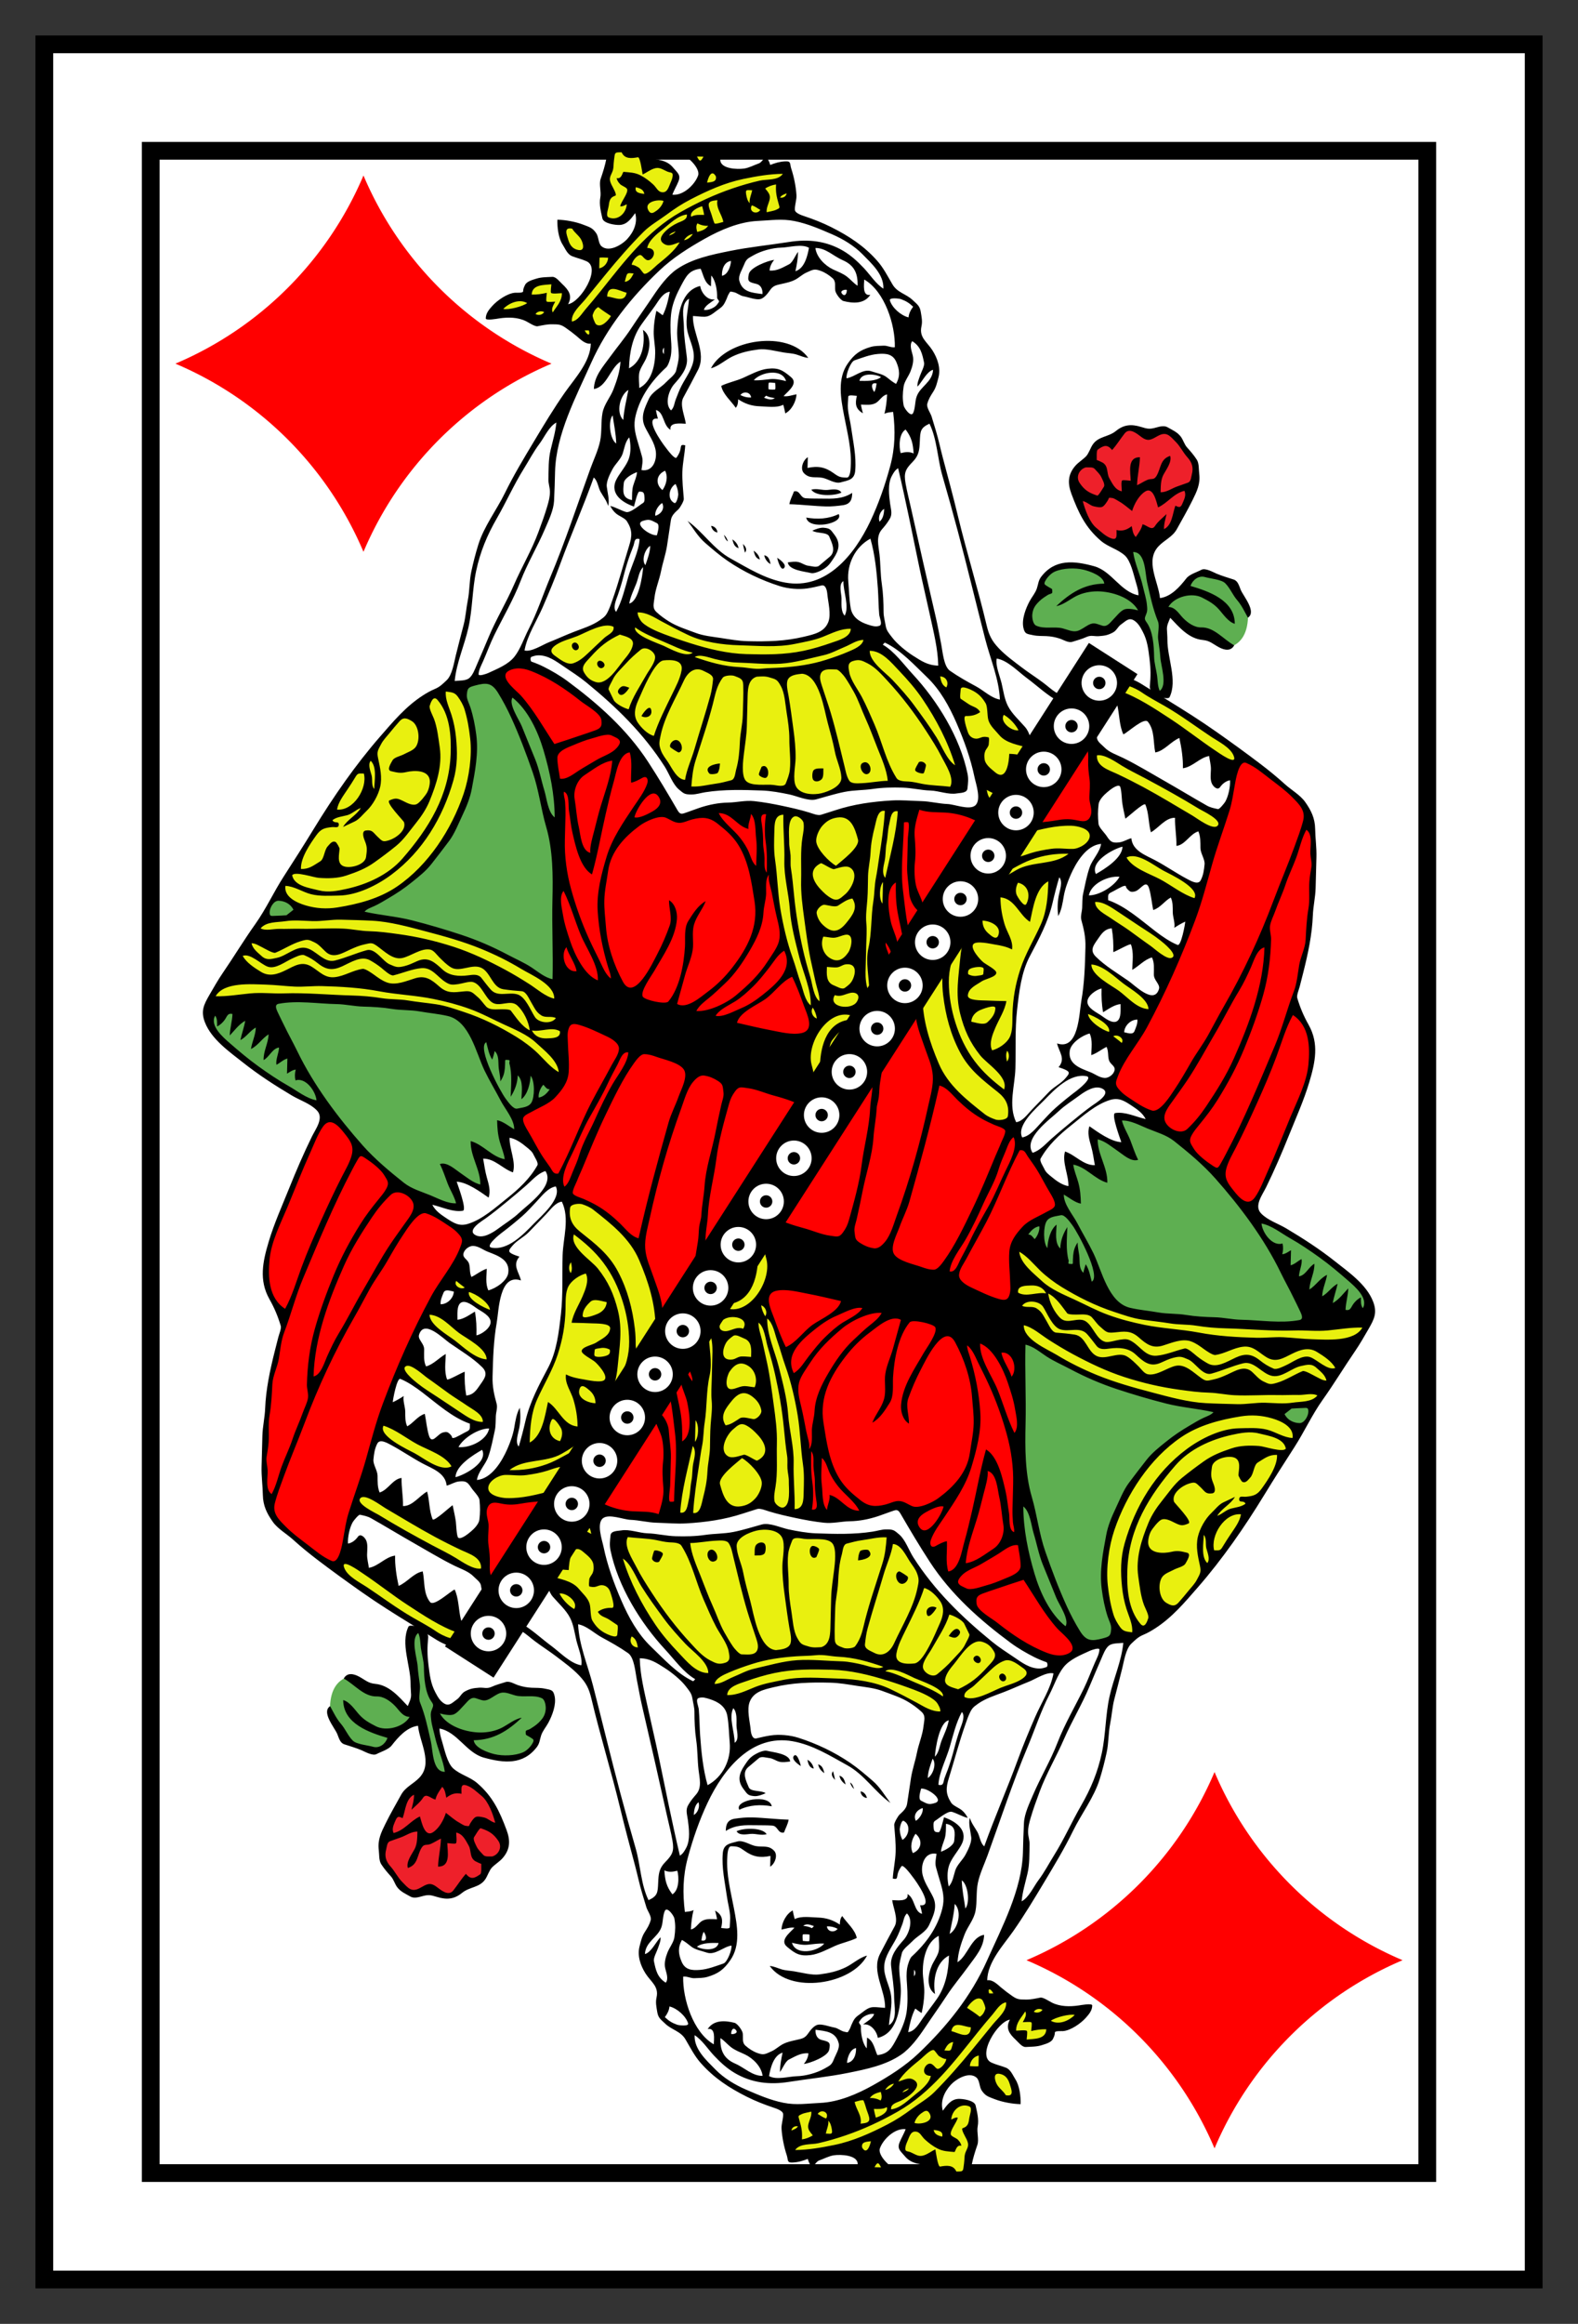 <?xml version="1.0" encoding="UTF-8" standalone="no"?>
<svg xmlns="http://www.w3.org/2000/svg" xmlns:xlink="http://www.w3.org/1999/xlink" version="1.1" width="89" height="131">
<rect width="100%" height="100%" fill="#333333" stroke="none"/>
<def>
	<path id="carreau" d="M37,58a20,20 0,0,0 15,0 a20,20 0,0,0 0,15 a20,20 0,0,0 -15,0 a20,20 0,0,0 0,-15z" fill="#f00" transform="rotate(45,44.5,65.5)"/>
	<g id="circle">
		<circle cx="62" cy="38.5" r="1" fill="#fff"/>
		<circle cx="62" cy="38.5" r="0.35" fill="#000"/>
	</g>
</def>
<rect x="2" y="2" width="85" height="127" fill="#000"/>
<rect x="3" y="3" width="83" height="125" fill="#fff"/>
<rect x="8.5" y="8.5" width="72" height="114" stroke-width="1" stroke="#000" fill="none"/>
<use xlink:href="#carreau" transform="translate(-24,-45)"/>
<use xlink:href="#carreau" transform="translate(24,45)"/>
<g id="upperhalf">
	<g id="colors">
		<path fill="#ff0000" d="m 18.873,88.328 0.624,-1.041 0.238,-1.83 2.159,-6.624 1.043,-2.6 1.644,-3.361 2.012,-3.226 -2.87,-1.668 -0.883,-0.957 -0.883,0.025 0.144,-0.367 -1.769,-2.16 -1.778,-1.787 -1.536,2.751 -1.703,4.484 -0.359,1.469 0.203,1.453 0.906,1.672 -0.781,3.047 -0.328,3.328 -0.047,2.5 0.297,1.828 2.531,2.391 z m 8.777,1.11 3.018,-4.996 -3.296,0.173 -0.243,2.428 z m 27.824,-43.539 -4.371,-0.555 -1.839,0.104 -3.435,0.659 -3.955,-0.729 -2.82,0.547 -1.079,0 -1.668,-2.748 -1.963,-2.453 -2.288,-2.111 -2.671,-1.457 -1.388,0.902 1.49,26.02 2.429,3.189 4.13,2.708 1.18,4.267 2.324,-3.573 5.898,-9.124 4.545,-7.285 1.977,-3.088 z"/>
		<path fill="#5eaf51" d="m 65.465,39.064 0.486,-0.451 -0.382,-4.198 0.971,0.451 1.041,0.971 1.735,0.659 c 0.687,-0.209 1.095,-0.791 1.075,-1.943 l -1.075,-1.873 -1.457,-0.486 -2.498,1.873 -0.798,-3.192 -1.006,0.139 0.798,2.116 0.035,0.937 -2.428,-1.908 -1.839,-0.312 -1.11,0.52 -1.006,2.22 0.104,0.798 2.116,0.382 1.839,-0.173 1.318,-0.659 0.624,-0.278 0.833,1.318 0.312,2.533 z"/>
		<path fill="#5eaf51" d="m 28.101,38.162 1.795,2.026 1.379,2.65 0.272,5.761 -0.098,6.942 -0.098,5.937 -2.061,1.472 -0.01,1.163 -0.902,-0.278 0.416,1.873 -1.804,-0.763 0.347,2.082 -2.082,-0.902 0.694,1.873 -1.18,-0.208 -2.498,-1.041 -2.428,-2.706 -1.943,-1.804 -2.29,-1.18 -2.498,-1.873 -1.318,-1.457 -0.139,-0.833 3.816,-6.314 6.314,-9.09 3.608,-2.914 z"/>
		<path fill="#ee202a" d="m 64.112,30.773 1.977,-0.867 1.353,-2.463 0.035,-1.318 -1.284,-1.7 -2.394,-0.312 -1.977,1.041 -1.284,1.665 0.659,2.324 0.763,0.937 0.971,0.659 z"/>
		<path fill="#e9f00f" d="m 33.608,19.185 2.748,-3.385 2.404,-2.012 2.895,-1.472 2.944,-0.196 -0.147,-2.698 -3.385,0.294 -0.981,-1.079 -1.227,0 0.834,1.128 -0.785,1.178 -1.276,0.196 0.54,-1.128 L 37.582,9.226 36.405,9.078 35.865,8.686 34.638,8.392 l -0.638,2.993 0.147,0.932 0.932,0.196 0.981,-0.883 -0.098,1.374 -1.325,1.325 -1.325,-0.736 -1.128,-1.079 -0.442,0.54 0.343,1.128 1.423,0.54 0.098,0.981 -1.472,1.864 -0.393,-0.54 0.098,-0.491 -0.736,-0.834 -1.374,0.442 -0.049,0.589 -1.325,0.294 -0.54,0.736 1.815,-0.098 0.638,0.343 1.472,0 1.03,0.932 z"/>
		<path fill="#e9f00f" d="m 36.393,33.964 -5.69,2.567 0.243,0.347 2.914,1.943 2.984,3.088 1.7,2.637 4.614,-0.173 2.533,0.555 3.99,-0.729 4.475,0.382 -0.104,-2.186 -2.186,-3.643 -3.886,-3.816 -2.706,1.145 -3.573,0.139 -2.463,-0.347 -2.151,-1.11 z"/>
		<path fill="#e9f00f" d="m 43.47,45.586 0.104,4.059 0.694,3.608 1.596,4.51 -0.659,2.082 0.555,1.18 3.99,-6.141 -0.104,-2.602 1.318,-6.8 -3.296,0.173 -1.769,0.624 z"/>
		<path fill="#e9f00f" d="m 55.637,45.704 2.38,-3.778 -0.589,-1.178 -1.447,-1.325 -3.361,-1.766 0.098,0.662 1.545,2.453 1.079,3.802 z"/>
		<path fill="#e9f00f" d="m 25.513,38.516 -2.748,1.717 -3.974,5.053 -3.14,5.004 1.57,1.227 2.748,-0.098 3.189,-1.766 2.306,-2.748 0.932,-2.306 0.343,-2.453 -0.294,-2.306 z"/>
		<path fill="#e9f00f" d="m 31.646,61.085 -5.201,-3.729 -2.404,-0.589 -7.507,-0.589 -4.759,0.294 3.091,-4.661 4.268,-0.196 3.042,0.196 3.189,0.834 3.042,1.227 3.582,2.159 z"/>
		<path fill="#e9f00f" d="m 32.038,67.365 -0.172,4.612 -0.123,2.723 -0.466,1.791 -1.227,2.6 -0.491,2.478 -2.453,2.281 0.466,0.613 1.472,0.221 1.742,-0.319 6.403,-10.107 -1.104,-4.048 -2.257,-2.061 z"/>
		<path fill="#e9f00f" d="m 25.569,71.675 -0.52,0.763 1.284,0.729 1.422,1.041 0.243,-0.763 z m -1.353,2.012 -0.382,0.833 3.643,2.533 0.243,-1.249 -1.284,-0.659 z m 3.469,6.141 -0.416,0.624 -2.22,-1.145 -2.533,-1.943 0.451,-0.833 z m -1.804,2.498 -0.555,0.867 -4.094,-2.29 0.312,-1.041 z m 1.631,5.551 -0.208,1.075 -7.285,-3.99 0.243,-1.041 z m -1.388,3.92 -0.555,0.937 -6.488,-4.163 0.312,-0.763 z"/>
	</g>
	<path id="outline" d="m 35.825,12.014 c 0.15,0.528 -0.079,1.052 -0.438,1.448 -0.3,0.333 -1.031,0.778 -1.455,0.426 -0.19,-0.157 -0.162,-0.526 -0.297,-0.729 -0.213,-0.319 -0.379,-0.354 -0.743,-0.495 -0.419,-0.162 -1.004,-0.272 -1.456,-0.278 -0.011,0.425 0.057,1.027 0.292,1.393 0.154,0.24 0.267,0.554 0.538,0.662 0.274,0.109 0.551,0.165 0.818,0.288 0.841,0.387 -0.345,2.316 -1.043,2.417 0.267,-0.485 0.018,-0.81 -0.335,-1.139 -0.138,-0.128 -0.35,-0.412 -0.555,-0.4 -0.299,0.018 -0.609,0.008 -0.897,0.1 -0.205,0.066 -0.538,0.147 -0.64,0.354 -0.064,0.129 -0.105,0.216 -0.109,0.36 -0.003,0.107 -0.358,0.075 -0.454,0.081 -0.433,0.029 -1.019,0.439 -1.302,0.762 -0.18,0.205 -0.345,0.398 -0.352,0.683 -0.004,0.142 0.654,0.018 0.759,0.002 0.504,-0.074 1.047,-0.071 1.51,0.157 0.149,0.073 0.5,0.314 0.656,0.285 0.273,-0.052 0.531,-0.114 0.809,-0.11 0.364,0.005 0.483,-0.005 0.776,0.199 0.214,0.147 0.422,0.306 0.622,0.473 0.221,0.185 0.474,0.458 0.792,0.417 -0.021,1.038 -0.917,1.979 -1.476,2.778 -0.615,0.88 -1.17,1.803 -1.722,2.723 -0.579,0.965 -1.149,1.909 -1.644,2.92 -0.472,0.962 -1.183,1.886 -1.501,2.909 -0.156,0.502 -0.283,0.997 -0.394,1.51 -0.117,0.537 -0.091,1.091 -0.2,1.635 -0.093,0.463 -0.115,0.915 -0.235,1.38 -0.15,0.578 -0.303,1.155 -0.445,1.736 -0.1,0.409 -0.201,1.091 -0.511,1.384 -0.232,0.219 -0.389,0.379 -0.681,0.5 -0.23,0.095 -0.454,0.225 -0.663,0.36 -0.96,0.618 -1.67,1.467 -2.412,2.319 -1.387,1.591 -2.634,3.391 -3.733,5.19 -0.557,0.912 -1.126,1.804 -1.705,2.701 -0.565,0.876 -0.991,1.818 -1.596,2.671 -0.639,0.898 -1.213,1.85 -1.837,2.76 -0.27,0.393 -0.515,0.826 -0.754,1.239 -0.322,0.558 -0.499,0.916 -0.253,1.549 0.372,0.956 1.376,1.653 2.15,2.265 0.871,0.69 1.795,1.286 2.749,1.855 0.464,0.276 1.053,0.458 1.423,0.851 0.398,0.423 -0.077,1.032 -0.292,1.471 -0.465,0.949 -0.889,1.934 -1.283,2.915 -0.401,0.998 -0.844,1.976 -1.152,3.009 -0.333,1.117 -0.56,2.164 0.04,3.231 0.281,0.5 0.474,0.955 0.639,1.505 0.048,0.158 -0.095,0.479 -0.137,0.651 -0.066,0.273 -0.138,0.542 -0.207,0.814 -0.261,1.034 -0.493,2.129 -0.534,3.193 -0.02,0.518 -0.142,1.021 -0.156,1.544 -0.015,0.583 -0.03,1.166 -0.046,1.749 -0.014,0.539 0.063,1.052 0.072,1.586 0.01,0.599 0.225,1.042 0.564,1.519 0.278,0.392 0.774,0.67 1.127,0.989 0.446,0.404 0.902,0.777 1.38,1.142 0.829,0.631 1.66,1.231 2.512,1.831 0.899,0.633 1.829,1.217 2.766,1.793 0.482,0.296 0.965,0.589 1.443,0.892 0.196,0.124 0.412,0.222 0.624,0.315 0.289,0.126 0.302,0.144 0.484,-0.122 0.162,-0.237 0.372,-0.488 0.489,-0.75 0.119,-0.266 0.058,-0.103 -0.062,-0.314 -0.052,-0.09 -0.131,-0.169 -0.157,-0.273 -0.133,-0.525 -0.118,-1.21 -0.354,-1.692 -0.262,0.116 -1.169,0.978 -1.384,0.708 -0.39,-0.488 -0.29,-1.135 -0.414,-1.728 -0.509,0.085 -0.884,0.624 -1.36,0.816 -0.119,-0.539 -0.213,-1.156 -0.199,-1.708 -0.558,0.08 -0.93,0.593 -1.478,0.692 -0.034,-0.246 -0.108,-0.512 -0.102,-0.76 0.006,-0.25 0.052,-0.561 -0.053,-0.791 -0.079,-0.173 -0.319,-0.411 -0.468,-0.198 -0.127,0.181 -0.331,0.347 -0.557,0.38 -0.023,-0.352 0.093,-0.904 0.269,-1.208 0.045,-0.079 0.33,-0.433 0.409,-0.417 0.221,0.047 0.43,0.086 0.629,0.199 0.807,0.456 1.597,0.939 2.404,1.397 0.764,0.433 1.518,0.897 2.307,1.284 0.36,0.177 0.797,0.314 1.078,0.611 0.127,0.133 0.368,0.295 0.401,0.483 0.045,0.261 0.1,0.506 0.086,0.771 0.331,-0.268 0.668,-0.779 0.761,-1.197 -0.4,0.154 -0.349,-0.604 -0.343,-0.823 0.009,-0.358 -0.026,-0.662 -0.075,-1.013 -0.048,-0.343 -0.002,-0.71 0.007,-1.056 0.009,-0.337 -0.19,-0.67 -0.075,-1.014 0.149,-0.445 0.526,-0.322 0.876,-0.254 0.366,0.07 0.695,0.046 1.057,-0.02 0.319,-0.058 0.688,-0.097 1.011,-0.119 0.377,-0.024 0.526,-0.307 0.711,-0.606 -0.861,0.22 -1.669,0.443 -2.566,0.419 -0.318,-0.008 -1.046,-0.146 -1.035,-0.574 0.01,-0.4 0.598,-0.721 0.948,-0.731 0.419,-0.011 0.79,0.065 1.216,0.005 0.395,-0.054 0.796,-0.126 1.177,-0.247 0.214,-0.068 0.435,-0.158 0.657,-0.2 0.186,-0.035 0.454,0.064 0.552,-0.084 0.204,-0.309 0.446,-0.633 0.573,-0.982 -0.623,0.27 -1.171,0.666 -1.816,0.899 -0.695,0.252 -1.376,0.355 -2.109,0.336 0.816,-0.661 2.03,-0.394 2.944,-0.921 0.213,-0.123 0.44,-0.249 0.637,-0.395 0.151,-0.112 0.414,-0.381 0.616,-0.39 0.255,-0.013 0.68,-0.947 0.831,-1.185 0.256,-0.403 0.599,-0.819 0.722,-1.284 0.141,-0.534 0.297,-1.075 0.347,-1.627 0.101,-1.113 0.294,-2.111 0.011,-3.225 -0.232,-0.911 -0.54,-1.599 -1.125,-2.336 -0.385,-0.485 -1.608,-1.211 -1.35,-1.924 0.63,0.475 1.18,0.956 1.657,1.589 0.501,0.664 0.843,1.397 1.094,2.194 0.227,0.72 0.362,1.503 0.366,2.26 0.002,0.382 -0.045,0.721 -0.142,1.091 -0.077,0.295 -0.328,0.783 -0.272,1.088 0.391,-0.299 0.605,-0.873 0.812,-1.3 0.081,-0.166 -0.031,-0.508 -0.031,-0.703 -2.37e-4,-0.307 -0.009,-0.594 -0.046,-0.898 -0.135,-1.132 -0.412,-2.198 -0.943,-3.21 -0.529,-1.009 -1.281,-1.572 -2.146,-2.263 -0.45,-0.359 -0.653,-0.759 -0.561,-1.355 0.033,-0.212 0.518,-0.248 0.681,-0.194 0.216,0.072 0.451,0.171 0.631,0.314 1.005,0.793 2.06,1.614 2.581,2.837 0.523,1.227 0.907,2.44 0.925,3.78 0.804,-0.627 0.135,-2.068 -0.121,-2.839 -0.181,-0.545 -0.424,-1.029 -0.463,-1.606 -0.038,-0.562 0.127,-1.12 0.247,-1.669 0.461,-2.113 1.04,-4.184 1.782,-6.217 0.174,-0.476 0.332,-1.083 0.657,-1.479 0.168,-0.204 0.383,-0.412 0.642,-0.373 0.284,0.043 0.5,0.132 0.742,0.282 0.328,0.203 0.294,0.281 0.345,0.671 0.029,0.218 -0.073,0.47 -0.123,0.686 -0.122,0.535 -0.232,1.071 -0.338,1.608 -0.195,0.985 -0.542,1.976 -0.607,2.98 -0.036,0.552 -0.152,1.079 -0.18,1.634 -0.011,0.226 -0.097,0.445 -0.124,0.669 -0.034,0.285 -0.025,0.566 -0.075,0.849 -0.08,0.445 -0.136,0.889 -0.225,1.333 0.414,-0.231 0.674,-0.876 0.658,-1.322 -0.019,-0.529 0.11,-1.031 0.136,-1.553 0.051,-1.056 0.344,-2.093 0.476,-3.143 0.128,-1.024 0.434,-2.092 0.711,-3.087 0.083,-0.297 0.169,-0.478 0.351,-0.727 0.216,-0.295 0.354,-0.216 0.708,-0.172 0.496,0.062 1.013,0.3 1.499,0.427 0.314,0.083 0.628,0.179 0.934,0.291 0.132,0.048 0.257,0.107 0.387,0.158 0.148,0.058 0.194,-0.093 0.27,-0.218 0.189,-0.308 0.407,-0.614 0.56,-0.942 0.164,-0.352 0.032,-0.703 -0.055,-1.058 -0.309,-1.26 1.096,-3.402 2.492,-2.649 0.394,-0.719 0.89,-1.4 1.331,-2.093 0.21,-0.329 0.392,-0.647 0.559,-0.999 0.151,-0.323 -0.249,-0.777 -0.198,-1.121 0.186,0.239 0.351,0.548 0.342,0.861 0.705,-0.58 0.086,-1.361 -0.059,-2.07 -0.116,-0.569 -0.324,-1.813 0.292,-2.182 -0.015,0.58 -0.001,1.101 0.096,1.674 0.09,0.533 0.252,1.087 0.305,1.622 0.44,-0.341 0.269,-0.828 0.195,-1.306 -0.079,-0.516 -0.133,-1.034 -0.197,-1.552 -0.139,-1.133 0.017,-2.369 0.047,-3.508 0.003,-0.1 0.006,-0.2 0.008,-0.3 9.73e-4,-0.04 0.222,-0.04 0.244,-0.017 0.091,0.097 -0.02,0.755 -0.023,0.889 -0.014,0.529 -0.028,1.059 -0.041,1.589 -0.013,0.492 0.09,1.022 0.119,1.518 0.024,0.409 0.358,1.037 0.784,1.136 0.153,-0.444 -0.242,-1.036 -0.371,-1.46 -0.117,-0.386 -0.137,-1.025 -0.092,-1.426 0.057,-0.506 0.024,-0.968 -0.015,-1.474 -0.039,-0.514 0.126,-0.999 0.266,-1.485 0.478,0.167 0.958,0.132 1.455,0.16 0.49,0.029 0.964,0.138 1.42,0.321 0.088,0.035 0.592,0.281 0.654,0.189 0.124,-0.188 0.245,-0.374 0.359,-0.568 0.059,-0.102 0.345,-0.54 0.218,-0.633 -0.217,-0.159 -0.256,-0.327 -0.306,-0.586 0.143,0.074 0.565,0.33 0.723,0.262 0.121,-0.052 0.377,-0.633 0.438,-0.729 0.284,-0.446 0.653,-0.93 0.835,-1.427 -0.221,-0.125 -0.48,-0.128 -0.726,-0.141 -0.011,0.391 -0.133,1.616 -0.813,1.028 -0.22,-0.191 -0.543,-0.416 -0.58,-0.737 -0.019,-0.164 -0.023,-0.289 0.04,-0.447 0.047,-0.118 0.193,-0.255 0.196,-0.382 0.002,-0.071 0.048,-0.38 -0.02,-0.393 -0.225,-0.043 -0.292,-0.037 -0.506,0.044 -0.279,0.104 -0.556,-0.042 -0.65,-0.33 -0.029,-0.087 -0.329,-0.92 -0.115,-0.914 0.297,0.008 0.565,-0.045 0.808,-0.222 -0.158,-0.285 -0.409,-0.285 -0.651,-0.448 -0.149,-0.1 -0.298,-0.2 -0.447,-0.301 -0.066,-0.044 -0.003,-0.442 -9.73e-4,-0.528 0.008,-0.284 0.641,0.048 0.729,0.097 0.308,0.174 0.495,0.38 0.675,0.679 0.126,0.21 0.079,0.702 0.162,0.968 0.101,0.322 0.396,0.574 0.609,0.83 0.387,0.466 1.118,0.564 1.669,0.722 0.065,-0.233 0.162,-0.412 0.074,-0.639 -0.081,-0.209 -0.146,-0.375 -0.293,-0.544 -0.317,-0.366 -0.744,-0.748 -0.962,-1.181 -0.2,-0.394 -0.254,-0.844 -0.355,-1.272 -0.091,-0.386 -0.359,-1.007 -0.278,-1.399 0.604,0.088 1.216,0.742 1.689,1.09 0.58,0.427 1.142,0.97 1.776,1.312 -0.012,-0.111 0.153,-0.297 0.131,-0.361 -0.019,-0.058 -0.198,-0.093 -0.253,-0.129 -0.247,-0.157 -0.479,-0.37 -0.713,-0.546 -0.401,-0.303 -0.829,-0.57 -1.227,-0.875 -0.443,-0.339 -0.894,-0.662 -1.279,-1.066 -0.404,-0.424 -0.559,-0.741 -0.696,-1.319 -0.491,-2.072 -1.126,-4.108 -1.624,-6.177 -0.261,-1.086 -0.554,-2.166 -0.841,-3.245 -0.137,-0.515 -0.243,-1.036 -0.398,-1.547 -0.079,-0.26 -0.157,-0.521 -0.236,-0.781 -0.057,-0.189 -0.301,-0.518 -0.244,-0.718 0.082,-0.289 0.185,-0.442 0.345,-0.694 0.156,-0.246 0.208,-0.496 0.282,-0.777 0.142,-0.53 -0.045,-1.083 -0.331,-1.536 -0.304,-0.482 -0.764,-0.725 -0.625,-1.354 0.065,-0.291 0.01,-0.516 -0.037,-0.813 -0.055,-0.345 -0.196,-0.425 -0.456,-0.672 -0.377,-0.358 -0.865,-0.414 -1.141,-0.885 -0.266,-0.452 -0.506,-0.93 -0.855,-1.324 -0.748,-0.847 -1.603,-1.404 -2.605,-1.907 -0.479,-0.24 -0.981,-0.438 -1.49,-0.608 -0.155,-0.052 -0.547,-0.176 -0.555,-0.366 -0.012,-0.282 0.106,-0.556 0.09,-0.826 -0.029,-0.473 -0.14,-1.031 -0.29,-1.482 -0.098,-0.295 0.005,-0.441 -0.344,-0.423 -0.323,0.017 -0.542,0.088 -0.847,0.201 -0.041,-0.175 -0.14,-0.338 -0.23,-0.493 -0.133,0.109 -0.251,0.352 -0.414,0.409 -0.259,0.091 -0.549,0.248 -0.82,0.288 -0.39,0.058 -1.339,0.021 -1.35,-0.481 -0.002,-0.109 0.014,-0.228 0.01,-0.333 -0.008,-0.209 0.064,-0.185 -0.166,-0.252 -0.268,-0.077 -0.548,-0.004 -0.809,0.051 -0.406,0.086 -1.072,-0.296 -1.313,0.189 0.38,0.055 1.167,0.813 1.027,1.216 C 39.19,10.416 38.522,11.048 37.92,10.974 38.017,10.717 38.162,10.483 38.265,10.226 38.412,9.856 38.209,9.743 37.966,9.45 37.566,8.967 37.043,9.036 36.516,8.869 36.63,8.805 36.751,8.51 36.57,8.506 36.381,8.501 36.194,8.499 36.005,8.476 35.611,8.426 35.243,8.299 34.85,8.233 c -0.407,-0.068 -0.589,0.393 -0.647,0.697 -0.078,0.404 -0.194,0.769 -0.328,1.161 -0.101,0.296 0.045,0.717 -0.018,1.047 -0.073,0.381 0.034,0.799 0.117,1.171 0.066,0.295 0.746,0.386 0.982,0.372 0.42,-0.024 0.646,-0.367 0.869,-0.667 M 35.063,8.588 c 0.169,0.389 0.562,0.342 0.915,0.278 0.131,-0.024 0.243,0.855 0.268,0.97 0.216,-0.101 0.381,-0.237 0.609,-0.323 0.324,-0.122 0.475,0.024 0.779,0.158 0.176,0.077 0.323,0.018 0.306,0.232 -0.011,0.146 -0.067,0.275 -0.125,0.407 -0.105,0.238 -0.171,0.536 -0.44,0.529 -0.272,-0.007 -0.338,-0.262 -0.536,-0.442 -0.228,-0.207 -0.451,-0.379 -0.727,-0.519 -0.308,-0.156 -0.596,-0.158 -0.941,-0.19 -0.059,-0.006 -0.094,0.427 -0.391,0.353 0.022,0.137 0.106,0.25 0.201,0.346 0.083,0.085 0.358,0.177 0.39,0.278 0.072,0.226 -0.352,0.709 -0.39,0.963 0.138,0.022 0.247,-0.056 0.368,-0.112 -0.025,0.502 -0.509,0.955 -1.017,0.742 -0.186,-0.078 -0.037,-0.431 -0.008,-0.617 0.048,-0.306 0.057,-0.509 0.382,-0.612 0.119,-0.038 -0.178,-0.528 -0.223,-0.627 -0.136,-0.299 -0.099,-0.39 0.042,-0.691 0.103,-0.222 0.067,-0.427 0.103,-0.666 0.063,-0.427 -0.003,-0.468 0.433,-0.457 m 4.616,0.243 c -0.159,0.297 -0.222,0.296 -0.365,-0.009 0.121,0.003 0.243,0.006 0.365,0.009 m 4.476,0.969 c -0.268,0.388 -0.906,0.293 -1.303,0.383 -0.52,0.119 -1.023,0.264 -1.528,0.437 -1.043,0.356 -1.989,0.799 -2.948,1.342 -1.894,1.074 -3.183,2.807 -4.519,4.475 -0.273,0.341 -0.551,0.675 -0.837,1.005 -0.209,0.242 -0.418,0.626 -0.761,0.684 -0.062,-0.466 0.479,-0.914 0.74,-1.234 0.391,-0.479 0.782,-0.959 1.173,-1.438 0.679,-0.831 1.371,-1.625 2.129,-2.386 0.367,-0.369 0.856,-0.641 1.273,-0.95 0.466,-0.346 0.873,-0.616 1.392,-0.885 0.95,-0.49 1.917,-0.928 2.97,-1.146 0.73,-0.15 1.473,-0.282 2.218,-0.287 m -3.775,0.144 c 0.06,0.322 -0.244,0.319 -0.496,0.352 0.039,-0.219 0.237,-0.816 0.496,-0.352 m 3.394,0.454 c -0.03,0.426 0.029,0.692 0.147,1.099 0.067,0.23 0.08,0.226 -0.135,0.326 -0.16,0.074 -0.37,0.096 -0.54,0.143 -0.033,-0.233 0.11,-0.483 0.163,-0.708 0.066,-0.282 -0.078,-0.419 -0.249,-0.632 0.176,-0.115 0.406,-0.201 0.614,-0.228 m -7.434,0.535 c -0.223,-0.033 -0.559,-0.057 -0.477,-0.378 0.208,0.044 0.454,0.132 0.477,0.378 m 6.088,-0.206 c -0.043,0.218 -0.178,0.508 -0.141,0.726 -0.127,-0.129 -0.168,-0.308 -0.198,-0.481 -0.055,-0.315 0.036,-0.253 0.339,-0.245 m 1.942,0.173 c -0.027,0.173 -0.2,0.276 -0.371,0.234 0.086,-0.137 0.228,-0.178 0.371,-0.234 m -6.945,0.426 c -0.045,0.206 -0.211,0.419 -0.379,0.541 -0.197,0.142 -0.334,0.23 -0.468,0.002 -0.292,-0.496 0.546,-0.649 0.847,-0.543 m 3.042,-0.042 c -0.087,0.463 0.251,0.793 0.333,1.225 -0.068,0.017 -0.471,0.152 -0.502,0.078 -0.071,-0.17 -0.113,-0.321 -0.167,-0.498 -0.049,-0.161 -0.162,-0.39 -0.157,-0.552 0.006,-0.225 0.288,-0.226 0.493,-0.253 m 2.419,0.55 c -0.202,0.303 -0.68,0.098 -0.48,-0.256 0.169,0.04 0.328,0.175 0.48,0.256 m -3.279,-0.207 c 0.04,0.162 0.087,0.323 0.109,0.489 -0.26,-9.73e-4 -0.499,-0.029 -0.732,0.103 -0.1,-0.3 0.39,-0.534 0.624,-0.592 m -0.864,0.464 c 0.038,0.297 -0.291,0.373 -0.5,0.467 -0.27,0.121 -0.537,0.3 -0.742,0.513 -0.217,0.223 -0.364,0.496 -0.018,0.694 0.292,0.167 0.571,-0.04 0.854,-0.103 -0.306,0.503 -0.819,0.899 -1.267,1.268 -0.124,0.102 -0.538,0.542 -0.726,0.504 -0.075,-0.015 -0.228,-0.299 -0.319,-0.351 -0.135,-0.076 -0.235,-0.149 -0.398,-0.155 0.035,-0.174 0.173,-0.373 0.315,-0.478 0.263,-0.195 0.27,0.045 0.499,0.187 0.338,0.21 0.773,-0.637 0.063,-0.659 0.087,-0.428 0.551,-0.793 0.876,-1.049 0.399,-0.313 0.832,-0.772 1.363,-0.839 m 11.082,4.183 c -0.421,-0.267 -0.755,-0.794 -1.097,-1.156 -0.352,-0.372 -0.717,-0.71 -1.158,-0.971 -0.954,-0.566 -1.976,-0.678 -3.06,-0.506 -1.115,0.176 -2.23,0.284 -3.339,0.508 -1.021,0.206 -2.12,0.427 -2.995,1.027 -0.514,0.352 -0.974,0.972 -1.317,1.486 -0.415,0.622 -0.852,1.229 -1.262,1.855 -0.37,0.564 -0.803,1.071 -1.197,1.616 -0.407,0.562 -0.883,1.08 -0.902,1.797 0.724,-0.107 0.92,-1.179 1.5,-1.542 -0.036,0.562 -0.194,1.037 -0.396,1.561 -0.179,0.462 -0.527,0.836 -0.619,1.332 -0.096,0.517 -0.026,1.065 -0.133,1.578 -0.109,0.524 -0.364,1.052 -0.547,1.554 -0.742,2.046 -1.419,4.119 -2.264,6.127 -0.41,0.974 -0.737,1.995 -1.224,2.935 -0.248,0.479 -0.463,1.125 -0.796,1.543 -0.363,0.456 -0.983,0.691 -1.489,0.927 -0.083,0.038 -0.539,0.201 -0.535,0.065 0.006,-0.244 0.154,-0.506 0.254,-0.734 0.216,-0.49 0.396,-0.994 0.632,-1.475 0.489,-0.999 1.076,-1.995 1.476,-3.032 0.393,-1.017 0.953,-1.947 1.381,-2.947 0.205,-0.48 0.485,-1.056 0.513,-1.581 0.029,-0.552 0.043,-1.104 0.057,-1.657 0.056,-2.115 1.185,-4.219 2.033,-6.119 0.894,-2.002 2.268,-3.708 3.852,-5.213 0.761,-0.723 1.658,-1.287 2.567,-1.797 0.893,-0.501 1.951,-0.954 2.988,-0.999 0.724,-0.031 1.342,-0.138 2.068,0.008 0.739,0.148 1.417,0.444 2.107,0.741 0.622,0.268 1.254,0.649 1.728,1.133 0.506,0.516 1.21,1.142 1.175,1.935 m -10.487,-3.681 c 0.179,0.1 0.4,0.152 0.605,0.137 -0.152,0.222 -0.371,0.282 -0.618,0.349 -0.044,-0.16 -0.088,-0.343 0.013,-0.486 m -7.063,0.301 c 0.135,0.237 0.397,0.396 0.516,0.638 0.122,0.249 0.193,0.629 -0.168,0.565 -0.308,-0.054 -0.475,-0.257 -0.57,-0.57 -0.086,-0.285 -0.283,-0.741 0.221,-0.634 m 5.835,0.153 c -0.095,0.133 -0.225,0.177 -0.371,0.234 0.086,-0.137 0.228,-0.178 0.371,-0.234 m 0.969,0.147 c -0.116,0.179 -0.281,0.314 -0.496,0.352 0.099,-0.182 0.291,-0.316 0.496,-0.352 m 6.549,0.78 c -0.081,0.456 -0.254,1.17 -0.764,1.318 0.081,-0.366 0.141,-0.717 0.151,-1.091 -0.157,0.19 -0.299,0.599 -0.515,0.705 -0.362,0.18 -0.677,0.386 -1.094,0.347 0.015,-0.228 0.119,-0.427 0.259,-0.601 -0.362,0.048 -1.343,0.421 -1.427,0.795 -0.097,0.436 9.73e-4,0.458 0.422,0.56 0.269,0.065 0.362,0.318 0.346,0.574 -0.577,-0.076 -1.144,-0.101 -1.308,-0.764 -0.068,-0.275 0.167,-0.628 0.267,-0.884 0.13,-0.333 0.21,-0.356 0.532,-0.538 0.44,-0.249 1.061,-0.419 1.571,-0.432 0.451,-0.012 1.153,-0.228 1.56,0.01 m 2.742,2.14 c -0.215,-0.138 -0.386,-0.348 -0.588,-0.506 -0.235,-0.185 -0.524,-0.288 -0.794,-0.415 -0.461,-0.218 -0.937,-0.694 -0.996,-1.209 0.584,-0.006 1.025,0.466 1.536,0.686 0.663,0.286 0.866,0.758 0.841,1.444 M 36.74,14.228 c -0.042,0.039 -0.083,0.079 -0.125,0.118 0.041,-0.039 0.083,-0.079 0.125,-0.118 m -2.441,0.301 c -0.012,0.278 -0.22,0.551 -0.502,0.595 0.005,-0.196 0.01,-0.391 0.015,-0.587 0.001,-0.044 0.418,-0.009 0.487,-0.008 m 6.929,0.181 c -0.014,0.296 -0.173,0.773 -0.509,0.838 -0.017,-0.343 0.115,-0.785 0.509,-0.838 m 7.857,1.909 c -0.463,0.093 -0.349,-0.602 -0.342,-0.861 1.153,0.662 1.758,2.553 1.725,3.816 -0.21,0.031 -0.419,-0.099 -0.634,-0.088 -0.234,0.01 -0.498,0.005 -0.724,0.071 -0.614,0.178 -0.932,0.415 -1.295,0.935 -0.601,0.859 -0.393,1.967 -0.21,2.927 0.184,0.969 0.437,1.903 0.375,2.902 -0.007,0.113 -0.023,0.605 -0.219,0.602 -0.363,-0.005 -0.447,-0.036 -0.743,-0.249 -0.471,-0.34 -0.885,-0.423 -1.473,-0.295 0.006,-0.203 0.011,-0.406 0.016,-0.608 -0.265,0.161 -0.46,0.66 -0.212,0.909 0.319,0.321 0.626,0.179 1.033,0.254 0.315,0.057 0.698,0.347 1.029,0.259 0.45,-0.119 0.78,-0.152 0.823,-0.66 0.07,-0.833 -0.121,-1.633 -0.235,-2.46 -0.048,-0.345 -0.149,-0.694 -0.176,-1.041 -0.018,-0.218 0.012,-0.447 0.018,-0.666 0.003,-0.133 0.37,-0.054 0.487,-0.051 -0.108,0.441 -0.084,0.735 0.339,0.982 -0.04,-0.162 -0.086,-0.324 -0.108,-0.49 0.27,0.007 0.579,0.05 0.83,-0.086 0.222,-0.12 0.38,-0.453 0.645,-0.484 -0.021,0.386 -0.059,0.716 -0.15,1.091 0.152,-0.085 0.321,-0.087 0.489,-0.108 0.127,1.054 0.115,2.011 -0.163,3.046 -0.284,1.059 -0.653,2.123 -1.121,3.114 -0.894,1.89 -2.478,3.876 -4.797,3.462 -1.133,-0.203 -2.092,-0.809 -3.084,-1.356 -0.961,-0.53 -1.553,-1.498 -2.43,-2.123 0.329,0.432 0.587,0.892 1.001,1.247 0.411,0.354 0.818,0.706 1.267,1.013 0.896,0.611 1.891,1.085 2.927,1.416 0.47,0.15 1.08,0.205 1.569,0.13 0.27,-0.041 0.528,-0.1 0.794,-0.165 0.232,-0.057 0.307,0.274 0.325,0.482 0.042,0.472 0.23,1.134 0.053,1.585 -0.222,0.561 -0.784,0.682 -1.341,0.816 -1.086,0.263 -2.103,0.285 -3.213,0.257 -0.523,-0.014 -0.999,-0.103 -1.514,-0.181 -0.464,-0.07 -0.977,-0.121 -1.417,-0.288 -0.501,-0.19 -1.058,-0.361 -1.512,-0.65 -0.255,-0.162 -0.466,-0.312 -0.687,-0.518 -0.257,-0.239 -0.154,-0.462 -0.119,-0.8 0.052,-0.504 0.276,-1.017 0.375,-1.52 0.094,-0.475 0.259,-0.936 0.333,-1.414 0.075,-0.485 0.149,-0.968 0.219,-1.453 0.038,-0.264 0.235,-0.436 0.421,-0.607 0.094,-0.086 0.317,-0.467 0.307,-0.592 -0.041,-0.508 -0.093,-1.007 -0.08,-1.517 0.013,-0.507 0.131,-0.993 0.161,-1.501 -0.277,-0.067 -0.226,0.038 -0.274,0.247 -0.04,0.173 -0.114,0.293 -0.211,0.439 -0.104,0.156 -0.593,-0.537 -0.652,-0.61 -0.157,-0.196 -1.235,-1.698 -0.405,-1.577 -0.041,-0.162 -0.087,-0.323 -0.109,-0.489 0.468,0.121 0.387,0.876 0.822,1.116 -0.091,-0.452 0.605,-0.349 0.861,-0.342 -0.047,-0.418 -0.361,-1.067 -0.14,-1.474 0.281,-0.517 0.559,-1.034 0.827,-1.557 0.504,-0.983 -0.311,-2.042 -0.285,-3.042 0.224,0.008 0.442,0.047 0.668,0.041 0.306,-0.008 0.527,-0.243 0.775,-0.415 0.268,-0.186 0.315,-0.28 0.453,-0.584 0.037,-0.082 0.061,-0.178 0.108,-0.255 0.123,-0.202 0.065,-0.177 0.295,-0.132 0.192,0.038 0.355,0.199 0.56,0.234 0.252,0.043 0.687,0.213 0.935,0.159 0.217,-0.047 0.425,-0.316 0.542,-0.488 0.195,-0.288 0.36,-0.297 0.7,-0.376 0.258,-0.059 0.479,-0.103 0.714,-0.222 0.232,-0.117 0.413,-0.305 0.651,-0.411 0.371,-0.165 0.441,-0.23 0.817,-0.091 0.236,0.087 0.472,0.243 0.657,0.409 0.209,0.186 0.118,0.443 0.153,0.698 0.024,0.169 0.298,0.548 0.465,0.59 0.535,0.134 1.149,0.169 1.495,-0.327 0.006,-0.009 0.013,-0.019 0.019,-0.028 m -9.572,-1.467 c 0.162,0.351 0.204,0.79 0.582,0.989 0.005,-0.202 0.011,-0.405 0.016,-0.608 0.258,0.288 0.342,0.879 0.332,1.249 -0.002,0.087 0.149,0.175 0.096,0.251 -0.064,0.092 -0.119,0.18 -0.209,0.247 -0.16,0.121 -0.431,0.23 -0.635,0.188 0.081,-0.261 0.425,-0.426 0.624,-0.592 -0.428,0.082 -0.776,-0.381 -0.832,-0.752 -1.061,0.257 -1.241,1.541 -1.296,2.46 -0.03,0.499 0.084,0.969 0.089,1.462 0.003,0.289 -0.084,0.564 -0.148,0.846 -0.053,0.236 -0.409,0.485 -0.57,0.658 -0.312,0.334 -0.779,0.522 -0.971,0.942 -0.237,0.52 -0.491,1.013 -0.214,1.585 0.217,0.447 0.547,0.881 0.609,1.382 0.06,0.489 -0.168,1.161 -0.811,1.041 0.031,-0.257 0.1,-0.51 0.03,-0.762 -0.076,-0.276 -0.157,-0.551 -0.239,-0.826 -0.159,-0.533 -0.253,-0.941 -0.118,-1.49 0.268,-1.084 0.913,-1.967 1.726,-2.712 0.116,-0.106 0.23,-0.484 0.256,-0.642 0.054,-0.326 0.036,-0.602 0.011,-0.934 -0.036,-0.488 -0.048,-1.108 0.028,-1.592 0.078,-0.491 0.306,-0.998 0.539,-1.432 0.29,-0.539 0.449,-0.882 1.105,-0.958 m -3.778,0.266 c -0.121,0.228 -0.218,0.432 -0.499,0.474 0.023,-0.124 0.06,-0.242 0.097,-0.362 0.059,-0.191 0.214,-0.116 0.402,-0.111 m 12.019,0.923 c 0.021,0.122 -0.07,0.427 -0.25,0.237 -0.18,-0.189 0.129,-0.264 0.25,-0.237 M 31.097,16.026 c -0.002,0.075 -0.061,0.444 -0.013,0.486 0.081,0.071 0.491,0.012 0.608,0.016 -0.008,0.476 -0.282,0.707 -0.515,1.082 -0.114,-0.19 0.048,-0.434 0.138,-0.605 -0.084,-0.002 -0.435,0.042 -0.486,-0.012 -0.052,-0.054 0.01,-0.403 0.013,-0.486 -0.303,0.067 -0.545,0.107 -0.854,0.099 0.021,-0.58 0.697,-0.534 1.11,-0.579 m 4.245,0.476 c -0.118,0.614 -0.718,0.233 -1.1,0.215 0.033,-0.749 0.692,-0.316 1.1,-0.215 m 2.435,-0.058 c -0.081,0.433 -0.193,0.938 -0.4,1.328 -0.12,-0.085 -0.232,-0.177 -0.358,-0.252 -0.09,0.397 -0.141,0.746 -0.152,1.151 -0.011,0.409 0.089,0.81 0.086,1.219 -0.005,0.701 -0.207,1.64 -0.899,1.983 0,-0.287 -0.043,-0.533 -0.006,-0.825 0.032,-0.252 0.283,-0.594 0.39,-0.836 0.212,-0.479 0.345,-1.271 -0.176,-1.618 0.134,0.751 -0.029,1.777 -0.787,2.169 0.022,-0.857 0.184,-1.726 0.675,-2.435 0.26,-0.374 0.543,-0.73 0.804,-1.103 0.199,-0.285 0.438,-0.734 0.823,-0.781 m 13.724,0.846 c -0.133,0.177 -0.243,0.377 -0.259,0.602 -0.428,-0.103 -0.923,-0.537 -1.053,-0.953 -0.057,-0.185 0.529,-0.111 0.622,-0.077 0.293,0.106 0.465,0.215 0.691,0.428 M 38.862,16.838 c -0.04,0.579 -0.205,1.113 -0.114,1.701 0.089,0.579 0.421,1.053 0.38,1.652 -0.039,0.561 -0.436,1.064 -0.69,1.556 -0.129,0.249 -0.224,0.511 -0.326,0.772 -0.085,0.217 -0.085,0.448 -0.266,0.618 -0.38,-0.377 -0.115,-1.152 0.182,-1.486 0.355,-0.4 0.778,-0.886 0.714,-1.474 -0.063,-0.583 -0.171,-1.191 -0.171,-1.776 -2.38e-4,-0.472 -0.21,-1.265 0.291,-1.564 m -9.13,0.248 c -0.245,0.191 -1.053,0.399 -1.347,0.33 0.323,-0.335 0.906,-0.584 1.347,-0.33 m 4.009,0.226 c 0.228,0.188 0.472,0.34 0.717,0.505 -0.133,0.221 -0.534,0.695 -0.837,0.468 -0.067,-0.05 -0.221,-0.447 -0.195,-0.527 0.063,-0.189 0.137,-0.34 0.316,-0.447 m -3.049,0.285 c -0.11,0.162 -0.32,0.202 -0.49,0.109 0.097,-0.154 0.333,-0.2 0.49,-0.109 m 2.527,1.039 c 0.085,0.376 -0.141,0.212 -0.243,-0.006 0.078,0.002 0.167,-0.009 0.243,0.006 m 18.231,0.599 c 0.473,0.294 0.563,0.704 0.668,1.217 0.037,0.183 -0.169,0.546 -0.228,0.726 -0.057,0.174 -0.176,0.435 -0.142,0.619 0.254,-0.265 0.522,-0.851 0.876,-0.95 -0.033,0.711 -0.739,0.935 -0.933,1.531 -0.096,0.295 -0.064,0.615 -0.186,0.897 -0.122,0.283 -0.514,-0.258 -0.542,-0.424 -0.068,-0.391 -0.055,-0.657 0,-1.054 0.041,-0.291 0.286,-0.591 0.39,-0.862 0.107,-0.276 0.196,-0.59 0.128,-0.886 -0.056,-0.244 -0.206,-0.594 -0.031,-0.814 m -11.353,1.528 c 0.423,-0.109 0.801,-0.464 1.193,-0.656 0.484,-0.237 0.962,-0.337 1.493,-0.406 0.427,-0.055 0.988,0.101 1.412,0.171 0.245,0.04 0.488,0.044 0.726,0.116 0.218,0.066 0.436,0.173 0.665,0.189 -1.135,-1.59 -4.624,-1.067 -5.489,0.586 m -2.646,-1.165 c -0.003,0.122 -0.006,0.243 -0.009,0.365 -0.097,-0.111 -0.088,-0.255 0.009,-0.365 m 13.084,2.046 c -0.185,-0.104 -0.354,-0.238 -0.518,-0.371 -0.23,-0.186 -0.598,-0.244 -0.874,-0.34 -0.478,-0.166 -0.936,0.325 -1.398,0.395 -0.041,-0.224 0.233,-0.939 0.449,-1.012 0.43,-0.145 0.867,-0.323 1.323,-0.36 0.47,-0.038 0.841,0.003 1.036,0.456 0.186,0.433 0.228,0.805 -0.018,1.233 M 40.679,21.751 c 0.084,0.467 0.563,0.857 0.819,1.238 0.117,-0.133 0.131,-0.311 0.134,-0.483 0.381,0.256 0.766,0.385 1.233,0.398 0.415,0.01 0.928,0.105 1.313,-0.087 0.04,0.162 0.087,0.323 0.109,0.489 0.363,-0.186 0.617,-0.678 0.637,-1.078 -0.239,0.04 -0.488,0.143 -0.732,0.103 0.26,-0.283 0.853,-0.712 0.42,-1.073 -0.467,-0.39 -0.708,-0.541 -1.327,-0.469 -0.457,0.053 -0.953,0.325 -1.369,0.511 -0.402,0.18 -0.841,0.259 -1.238,0.452 m 3.657,-0.269 c -0.286,-0.067 -0.592,-0.14 -0.885,-0.111 -0.308,0.03 -0.629,0.086 -0.939,0.063 0.393,-0.461 1.604,-0.693 1.823,0.048 m 5.359,-0.225 c -0.301,0.237 -0.863,0.221 -1.222,0.212 0.101,-0.478 0.899,-0.395 1.222,-0.212 m -0.253,0.359 c -0.03,0.168 -0.042,0.335 -0.134,0.483 -0.142,-0.201 -0.235,-0.569 0.134,-0.483 m -5.717,-0.028 c -0.002,0.063 0.031,0.326 -0.009,0.365 -0.018,0.016 -0.348,0.008 -0.365,-0.009 -0.017,-0.018 -0.008,-0.348 0.009,-0.365 0.041,-0.039 0.302,0.008 0.365,0.009 m -1.36,0.816 c -0.204,0.015 -0.425,-0.038 -0.605,-0.138 0.172,-0.227 0.565,-0.18 0.605,0.138 m -6.923,-0.425 c -0.109,0.58 -0.246,1.102 -0.288,1.695 -0.427,-0.425 -0.19,-1.403 0.288,-1.695 m 7.777,0.325 c 0.147,0.093 0.316,0.105 0.483,0.134 -0.196,0.146 -0.397,0.057 -0.608,-0.016 0.039,-0.038 0.078,-0.09 0.125,-0.119 M 64.213,33.56 c -1.018,-0.193 -1.508,-1.367 -2.504,-1.641 -1.121,-0.309 -2.209,-0.425 -2.987,0.596 -0.16,0.21 -0.159,0.402 -0.241,0.652 -0.088,0.268 -0.277,0.474 -0.408,0.719 -0.223,0.415 -0.456,1.024 -0.354,1.497 0.081,0.374 0.201,0.348 0.567,0.427 0.24,0.051 0.485,0.037 0.73,0.049 0.267,0.013 0.5,0.057 0.753,0.139 0.226,0.074 0.483,0.254 0.717,0.181 0.267,-0.083 0.535,-0.155 0.789,-0.27 0.273,-0.123 0.428,-0.028 0.708,-0.048 0.331,-0.025 0.5,-0.053 0.791,-0.208 0.207,-0.11 0.271,-0.326 0.455,-0.452 0.235,-0.161 0.42,-0.4 0.702,-0.241 0.251,0.142 0.385,0.394 0.513,0.635 0.272,0.507 0.322,1.001 0.393,1.57 0.065,0.516 0.069,0.975 0.016,1.491 -0.031,0.301 0.185,0.38 0.408,0.563 0.099,0.081 0.637,0.215 0.701,0.085 0.464,-0.948 -0.131,-2.223 -0.12,-3.245 0.002,-0.197 -0.021,-0.399 -0.027,-0.596 -0.006,-0.231 0.103,-0.423 0.187,-0.637 0.513,0.541 1.053,1.181 1.841,1.252 0.396,0.036 0.573,0.231 0.913,0.412 0.3,0.159 0.661,0.239 0.855,-0.11 -0.614,-0.342 -1.133,-1.03 -1.859,-1.012 -0.39,0.009 -0.752,-0.253 -1.02,-0.523 -0.248,-0.25 -0.432,-0.619 -0.835,-0.63 0.337,-0.581 1.318,-0.829 1.902,-0.528 0.361,0.186 0.656,0.343 0.933,0.648 0.251,0.274 0.533,0.723 0.911,0.829 -0.002,-1.333 -1.477,-1.832 -2.499,-2.134 0.115,-0.331 0.454,-0.606 0.819,-0.499 0.282,0.083 0.922,0.136 1.132,0.34 0.273,0.264 0.424,0.66 0.68,0.958 0.256,0.297 0.419,0.648 0.607,0.99 0.506,-0.332 -0.251,-1.205 -0.402,-1.564 -0.092,-0.219 -0.154,-0.504 -0.397,-0.584 -0.324,-0.108 -0.656,-0.201 -0.97,-0.334 -0.187,-0.079 -0.628,-0.335 -0.848,-0.219 -0.251,0.133 -0.676,0.257 -0.852,0.483 -0.366,0.468 -0.852,1.032 -1.489,1.115 -0.093,-0.942 -0.855,-2.103 -0.081,-2.922 0.338,-0.358 0.786,-0.522 1.032,-0.966 0.298,-0.54 0.608,-1.074 0.881,-1.627 0.248,-0.502 0.453,-0.917 0.381,-1.492 -0.029,-0.238 -0.003,-0.587 -0.135,-0.793 -0.165,-0.256 -0.347,-0.466 -0.551,-0.693 -0.156,-0.173 -0.216,-0.429 -0.359,-0.615 -0.193,-0.252 -0.469,-0.366 -0.744,-0.524 -0.178,-0.102 -0.427,-0.044 -0.612,0.009 -0.389,0.111 -0.498,0.092 -0.887,-0.028 -0.542,-0.167 -0.967,-0.131 -1.407,0.228 -0.437,0.356 -0.995,0.291 -1.317,0.775 -0.124,0.186 -0.222,0.5 -0.369,0.653 -0.184,0.191 -0.439,0.342 -0.608,0.538 -0.428,0.494 -0.437,0.991 -0.218,1.581 0.397,1.065 0.783,1.893 1.659,2.645 0.406,0.349 0.946,0.467 1.346,0.822 0.341,0.303 0.496,1.072 0.629,1.511 0.071,0.238 0.151,0.494 0.147,0.744 M 34.553,23.416 c 0.076,0.541 0.187,1.037 0.202,1.587 -0.355,-0.247 -0.475,-1.257 -0.202,-1.587 m 17.87,0.468 c 0.428,0.867 0.454,1.981 0.722,2.909 0.301,1.043 0.594,2.09 0.872,3.139 0.537,2.02 1.024,4.052 1.545,6.077 0.29,1.131 0.782,2.255 0.833,3.428 -0.494,-0.089 -0.905,-0.506 -1.338,-0.741 -0.513,-0.277 -1.004,-0.551 -1.482,-0.886 -0.352,-0.247 -0.409,-1.085 -0.49,-1.489 -0.101,-0.504 -0.186,-1.011 -0.303,-1.512 -0.482,-2.071 -0.955,-4.146 -1.414,-6.223 -0.098,-0.442 -0.214,-0.885 -0.293,-1.332 -0.106,-0.602 -0.01,-0.801 0.409,-1.229 0.352,-0.358 0.373,-0.677 0.395,-1.161 0.024,-0.557 0.033,-0.745 0.543,-0.98 m 13.037,3.869 c 0.009,-0.329 0,-0.695 0.161,-0.996 0.154,-0.289 0.484,-0.71 0.379,-1.058 -0.571,0.177 -0.514,0.693 -0.767,1.123 -0.158,0.268 -0.281,0.126 -0.533,0.235 -0.2,0.086 -0.371,0.208 -0.568,0.296 0.014,-0.538 0.146,-1.046 0.163,-1.577 -0.735,-0.009 -0.53,0.851 -0.522,1.324 -0.075,-0.002 -0.444,-0.06 -0.486,-0.012 -0.071,0.081 -0.012,0.491 -0.016,0.608 -0.379,-0.083 -0.523,-0.424 -0.699,-0.729 -0.171,-0.296 -0.039,-0.671 -0.374,-0.885 -0.05,-0.031 -0.339,-0.163 -0.341,-0.148 0.008,-0.111 -0.029,-0.528 0.058,-0.589 0.319,-0.226 0.531,-0.325 0.808,0.024 0.264,-0.291 0.466,-0.628 0.711,-0.938 0.276,-0.348 0.696,0.02 0.95,0.208 0.376,0.277 0.557,0.137 0.925,-0.066 0.492,-0.271 0.672,-0.003 1.024,0.355 0.233,0.237 0.399,0.583 0.63,0.84 0.276,0.305 0.36,0.595 0.257,0.981 -0.041,0.156 -0.043,0.395 -0.218,0.459 -0.196,0.072 -0.391,0.142 -0.59,0.209 -0.319,0.108 -0.602,0.337 -0.954,0.333 M 51.077,24.213 c 0.338,0.444 0.419,0.795 0.451,1.35 -0.252,-0.116 -0.468,-0.084 -0.73,-0.019 -0.103,-0.374 -0.103,-1.096 0.278,-1.331 M 31.38,23.819 c -0.051,0.535 -0.203,1.03 -0.327,1.552 -0.13,0.543 -0.107,1.1 -0.122,1.657 -0.006,0.227 0.08,0.448 0.085,0.674 0.007,0.279 -0.066,0.551 -0.143,0.815 -0.145,0.497 -0.328,0.994 -0.507,1.479 -0.377,1.021 -0.945,1.975 -1.379,2.975 -0.437,1.006 -1.019,1.957 -1.437,2.966 -0.214,0.517 -0.437,1.029 -0.659,1.543 -0.099,0.229 -0.229,0.591 -0.431,0.75 -0.202,0.159 -0.567,0.127 -0.815,0.159 0.1,-1.042 0.55,-2.003 0.776,-3.021 0.234,-1.055 0.212,-2.143 0.437,-3.197 0.228,-1.067 0.614,-1.996 1.161,-2.946 0.532,-0.923 0.956,-1.888 1.522,-2.796 0.295,-0.473 0.553,-0.972 0.889,-1.418 0.275,-0.365 0.535,-0.974 0.949,-1.192 m 4.114,0.837 c 0.081,0.383 0.104,0.837 -0.032,1.216 -0.13,0.364 -0.454,0.733 -0.651,1.073 -0.477,0.819 0.2,1.353 0.946,1.611 0.041,-0.129 0.194,-0.847 0.304,-0.844 0.2,0.005 0.263,0.029 0.282,0.25 0.009,0.109 0.038,0.324 -0.071,0.389 -0.212,0.127 -0.724,0.582 -0.964,0.511 -0.301,-0.089 -0.596,-0.274 -0.888,-0.341 0.079,0.164 0.195,0.317 0.335,0.434 0.166,0.139 0.495,0.255 0.603,0.427 0.312,0.494 0.299,0.827 0.126,1.384 -0.312,1.008 -0.578,2.025 -0.93,3.022 -0.065,0.183 -0.124,0.364 -0.202,0.542 -0.15,0.343 -0.214,0.42 -0.522,0.634 -0.423,0.295 -0.94,0.456 -1.42,0.639 -0.488,0.186 -0.958,0.407 -1.443,0.599 -0.361,0.142 -0.997,0.566 -1.383,0.466 0.146,-0.839 0.694,-1.674 1.031,-2.452 0.339,-0.782 0.67,-1.57 0.963,-2.37 0.605,-1.655 1.316,-3.271 1.911,-4.929 0.223,0.181 0.249,0.57 0.387,0.812 0.139,0.243 0.352,0.516 0.422,0.79 0.101,-0.289 -0.043,-0.79 -0.075,-1.086 -0.033,-0.299 0.179,-0.713 0.318,-0.976 0.162,-0.307 0.476,-0.568 0.583,-0.898 0.09,-0.277 0.148,-0.69 0.37,-0.902 m 25.746,1.69 c 0.151,0.009 0.396,-0.035 0.501,0.084 0.133,0.152 0.298,0.295 0.381,0.48 0.047,0.105 0.223,0.407 0.137,0.53 -0.049,0.071 -0.305,0.517 -0.37,0.496 -0.461,-0.149 -0.728,-0.309 -0.999,-0.717 -0.23,-0.347 -0.013,-0.772 0.35,-0.873 m -10.585,0.046 c 0.436,1.842 0.807,3.713 1.192,5.566 0.192,0.924 0.413,1.84 0.613,2.763 0.198,0.915 0.441,1.862 0.458,2.8 -0.596,-0.016 -0.935,-0.25 -1.433,-0.567 -0.372,-0.238 -0.888,-0.654 -1.159,-1.01 -0.186,-0.245 -0.331,-0.39 -0.377,-0.691 -0.037,-0.243 -0.115,-0.509 -0.115,-0.753 -4.75e-4,-0.524 -0.022,-1.061 -0.098,-1.58 -0.083,-0.563 -0.069,-1.116 -0.132,-1.68 -0.053,-0.48 -0.209,-0.997 0.133,-1.394 0.181,-0.209 0.307,-0.36 0.451,-0.607 0.159,-0.274 0.057,-0.53 0.016,-0.842 -0.063,-0.473 -0.143,-1.117 0.092,-1.559 0.093,-0.175 0.185,-0.341 0.36,-0.446 m -13.142,0.143 c 0.178,0.351 0.068,0.786 -0.15,1.091 -0.422,-0.341 -0.35,-0.884 0.15,-1.091 m -1.584,0.08 c -0.018,0.255 -0.142,0.508 -0.214,0.751 -0.077,0.26 -0.063,0.553 -0.07,0.823 -0.567,-0.104 -0.508,-0.499 -0.463,-0.962 0.027,-0.276 0.514,-0.537 0.748,-0.612 m 29.387,1.986 c 0.543,-0.249 0.873,-0.785 1.484,-0.934 0.1,0.206 0.019,0.411 -0.063,0.606 -0.119,0.283 -0.153,0.388 -0.446,0.232 -0.162,0.44 -0.177,1.102 -0.642,1.322 -0.009,-0.289 0.082,-0.568 0.143,-0.848 -0.209,0.203 -0.492,0.422 -0.649,0.67 -0.182,0.287 -0.427,-0.027 -0.704,-0.097 -0.059,0.27 -0.227,0.499 -0.384,0.72 -0.162,-0.17 -0.183,-0.393 -0.227,-0.614 -0.27,0.208 -0.512,0.3 -0.858,0.22 -0.007,0.28 0.077,0.604 -0.305,0.466 -0.323,-0.116 -0.565,-0.37 -0.83,-0.584 -0.386,-0.312 -0.645,-1.042 -0.768,-1.514 0.233,0.043 0.404,0.246 0.626,0.296 0.465,0.104 0.517,0.082 0.77,-0.308 0.118,-0.181 0.011,-0.195 0.263,-0.162 0.124,0.016 0.276,0.13 0.383,0.189 0.263,0.144 0.503,0.365 0.741,0.545 0.123,-0.402 0.382,-0.873 0.732,-1.097 0.466,-0.299 0.637,0.579 0.733,0.892 m -27.215,-1.321 c 0.097,0.19 0.139,0.365 0.153,0.577 0.006,0.091 -0.093,0.563 -0.224,0.495 -0.418,-0.217 -0.3,-0.85 0.071,-1.072 m 7.656,0.322 c 0.26,0.395 1.321,0.355 1.699,0.166 -0.148,-0.253 -0.537,-0.173 -0.773,-0.151 -0.32,0.03 -0.601,-0.104 -0.925,-0.015 m -0.976,0.096 c -0.087,0.239 -0.22,0.471 -0.262,0.723 0.689,0.018 1.379,0.109 2.064,0.127 0.299,0.009 0.675,-0.026 0.972,-0.072 0.4,-0.063 0.508,-0.31 0.508,-0.692 -0.542,0.351 -1.112,0.334 -1.735,0.323 -0.297,-0.006 -0.589,0.002 -0.885,-0.02 -0.332,-0.026 -0.303,-0.462 -0.661,-0.389 m -7.438,0.657 c 0.17,0.318 -0.071,0.633 -0.384,0.72 -0.051,-0.246 0.176,-0.595 0.384,-0.72 m 12.521,0.328 c -0.004,0.25 -0.055,0.563 -0.262,0.723 -0.089,-0.249 0.034,-0.588 0.262,-0.723 M 47.302,28.98 c -0.583,0.279 -1.205,0.307 -1.83,0.196 0.129,0.735 2.146,0.345 1.83,-0.196 m -10.25,1.191 c -0.358,0.058 -1.322,-0.636 -0.798,-0.805 0.374,-0.121 0.438,-0.056 0.795,0.125 0.192,0.097 0.029,0.542 0.003,0.679 m 8.766,-0.257 c 0.221,0.172 0.839,0.065 0.951,0.332 0.151,0.358 0.397,0.83 0.029,1.14 -0.199,0.167 -0.397,0.334 -0.596,0.502 -0.15,0.125 -0.418,0.026 -0.603,0.007 -0.2,-0.021 -0.366,-0.159 -0.558,-0.206 -0.202,-0.05 -0.407,-0.009 -0.609,0.015 0.053,0.445 0.968,0.514 1.305,0.601 0.177,0.046 0.494,-0.098 0.652,-0.188 0.321,-0.183 0.418,-0.333 0.627,-0.646 0.313,-0.467 0.399,-0.861 0.049,-1.322 -0.228,-0.3 -0.239,-0.364 -0.609,-0.399 -0.187,-0.018 -0.468,0.086 -0.639,0.165 m -5.71,-0.271 c 0.032,0.176 0.17,0.351 0.355,0.374 -0.005,-0.192 -0.165,-0.357 -0.355,-0.374 m 0.717,0.505 c 0.061,0.143 0.087,0.292 0.234,0.371 -0.053,-0.149 -0.111,-0.268 -0.234,-0.371 m 8.267,0.217 c 0.258,0.896 0.355,1.878 0.421,2.809 0.034,0.486 0.034,0.979 0.075,1.462 0.016,0.185 0.21,0.577 0.008,0.644 -0.218,0.073 -0.421,0.002 -0.632,-0.065 -0.488,-0.155 -0.892,-0.42 -0.984,-0.94 -0.089,-0.497 -0.091,-1.006 -0.136,-1.509 -0.085,-0.957 0.379,-1.932 1.248,-2.4 m -7.787,0.039 c 0.058,0.216 0.111,0.429 0.352,0.496 -0.038,-0.215 -0.174,-0.38 -0.352,-0.496 m -5.231,-0.015 c -0.035,0.687 -0.449,1.469 -0.641,2.136 -0.185,0.641 -0.358,1.381 -0.683,1.966 -0.208,-0.226 0.012,-0.702 0.096,-0.943 0.128,-0.369 0.241,-0.744 0.337,-1.123 0.101,-0.397 0.218,-0.78 0.356,-1.165 0.061,-0.168 0.134,-0.332 0.191,-0.501 0.075,-0.222 0.039,-0.452 0.344,-0.37 m 29.337,8.554 c -0.124,-0.263 -0.109,-0.573 -0.15,-0.856 -0.05,-0.354 -0.162,-0.713 -0.168,-1.072 -0.01,-0.602 -0.062,-1.437 -0.428,-1.941 -0.152,-0.21 -0.091,-0.251 -0.002,-0.497 0.064,-0.176 0.042,-0.296 0.024,-0.486 -0.033,-0.35 -0.152,-0.697 -0.228,-1.041 -0.143,-0.646 -0.455,-1.279 -0.547,-1.931 0.703,-0.012 0.672,1.213 0.79,1.724 0.175,0.757 0.315,1.461 0.608,2.185 0.105,0.257 -0.027,0.707 0.009,0.994 0.043,0.345 0.105,0.69 0.125,1.037 0.027,0.458 0.414,1.558 -0.034,1.885 M 41.906,30.664 c 0.022,0.166 0.068,0.327 0.109,0.489 0.149,-0.176 0.028,-0.347 -0.109,-0.489 m -5.234,0.106 c -0.01,0.376 -0.148,0.736 -0.272,1.088 -0.239,-0.278 -0.017,-0.915 0.272,-1.088 m 5.832,0.275 c 0.058,0.215 0.111,0.429 0.352,0.495 -0.038,-0.215 -0.174,-0.38 -0.352,-0.495 m 0.601,0.258 c 0.036,0.205 0.169,0.397 0.352,0.496 -0.033,-0.21 -0.107,-0.46 -0.352,-0.496 m 0.726,0.141 c 0.015,0.078 0.195,0.762 0.381,0.587 0.195,-0.186 -0.208,-0.48 -0.381,-0.587 m 18.453,1.456 c -1.122,0.013 -1.914,0.521 -2.71,1.267 0.368,-0.053 0.785,-0.389 1.112,-0.558 0.363,-0.189 0.809,-0.275 1.221,-0.273 0.789,0.005 1.883,0.341 2.283,1.073 -0.213,-0.058 -0.59,-0.135 -0.79,-0.049 -0.222,0.096 -0.434,0.379 -0.603,0.549 -0.176,0.176 -0.341,0.447 -0.627,0.361 -0.331,-0.099 -0.463,-0.21 -0.781,-0.041 -0.198,0.105 -0.423,0.289 -0.636,0.342 -0.266,0.065 -0.556,-0.079 -0.81,-0.146 -0.485,-0.128 -1.048,0.059 -1.509,-0.159 -0.182,-0.086 -0.233,-0.468 -0.21,-0.649 0.04,-0.329 0.167,-0.5 0.39,-0.721 0.154,-0.152 0.325,-0.257 0.507,-0.371 0.067,-0.042 0.228,-0.052 0.229,-0.133 0.007,-0.246 -0.017,-0.177 -0.204,-0.296 -0.235,-0.152 -0.313,-0.148 -0.158,-0.405 0.112,-0.186 0.314,-0.387 0.514,-0.473 0.461,-0.197 1.133,-0.217 1.613,-0.102 0.353,0.084 1.119,0.351 1.167,0.782 m -26.009,-0.924 c -0.03,0.455 -0.246,1.941 -0.784,2.047 0.068,-0.389 0.255,-0.765 0.4,-1.13 0.116,-0.291 0.147,-0.69 0.383,-0.917 M 47.568,32.759 c -0.014,0.562 0.352,1.441 0.071,1.948 -0.224,-0.248 -0.173,-0.671 -0.177,-0.978 -0.003,-0.272 -0.181,-0.799 0.105,-0.97 m 0.417,2.687 c -0.003,0.474 -0.701,0.653 -1.062,0.779 -0.524,0.184 -1.056,0.349 -1.602,0.463 -1.093,0.228 -2.122,0.215 -3.234,0.185 -1.062,-0.028 -2.121,-0.291 -3.134,-0.608 -0.509,-0.159 -1.007,-0.332 -1.506,-0.52 -0.356,-0.134 -1.14,-0.452 -1.333,-0.796 -0.081,-0.144 -0.151,-0.254 -0.149,-0.426 0.499,-0.011 0.904,0.262 1.325,0.491 0.494,0.269 0.991,0.527 1.498,0.77 0.864,0.415 1.965,0.566 2.909,0.591 1.055,0.028 2.113,0.136 3.15,-0.079 0.523,-0.108 1.061,-0.198 1.56,-0.395 0.511,-0.202 1.014,-0.471 1.577,-0.456 M 34.606,35.339 c 0.051,0.315 -0.32,0.435 -0.531,0.628 -0.303,0.279 -0.601,0.564 -0.901,0.848 -0.259,0.245 -0.503,0.459 -0.839,0.573 -0.354,0.121 -0.773,-0.237 -1.04,-0.423 -0.349,-0.243 -0.188,-0.457 0.122,-0.648 0.338,-0.209 0.784,-0.314 1.152,-0.463 0.495,-0.2 1.506,-0.801 2.036,-0.516 m 1.216,0.032 c 0.46,0.329 1.041,0.566 1.561,0.784 0.536,0.225 1.113,0.528 1.686,0.639 -0.375,0.296 -1.294,-0.232 -1.647,-0.391 -0.317,-0.143 -1.712,-0.601 -1.6,-1.032 m -0.862,0.403 c 0.273,0.094 0.814,0.178 0.734,0.578 -0.064,0.319 -0.292,0.597 -0.496,0.842 -0.351,0.421 -0.953,1.439 -1.586,1.258 -0.325,-0.093 -0.518,-0.273 -0.68,-0.562 -0.187,-0.333 0.165,-0.615 0.382,-0.86 0.509,-0.574 0.949,-0.929 1.646,-1.255 m 13.739,0.299 c -0.055,0.333 -0.544,0.53 -0.81,0.646 -0.433,0.188 -0.858,0.337 -1.309,0.48 -0.815,0.259 -1.624,0.372 -2.473,0.431 -0.376,0.026 -0.75,0.024 -1.125,0.063 -0.448,0.047 -0.825,-0.065 -1.269,-0.086 -0.89,-0.043 -1.688,-0.276 -2.528,-0.566 0.273,-0.192 0.841,0.041 1.13,0.109 0.356,0.084 0.832,0.186 1.194,0.196 0.833,0.022 1.701,0.121 2.532,0.066 0.8,-0.052 1.649,-0.306 2.431,-0.481 0.393,-0.087 0.807,-0.313 1.18,-0.466 0.337,-0.138 0.669,-0.387 1.046,-0.391 m 1.213,0.153 c 0.907,0.425 1.652,1.258 2.366,1.94 0.75,0.715 1.267,1.656 1.676,2.599 0.429,0.992 0.792,1.987 1.011,3.045 0.076,0.365 0.418,1.33 0.015,1.614 -0.348,0.245 -1.141,-0.084 -1.535,-0.1 -0.496,-0.02 -0.974,-0.151 -1.476,-0.164 -0.554,-0.015 -1.127,-0.07 -1.681,-0.037 -1.091,0.066 -2.138,0.21 -3.177,0.552 -0.269,0.089 -0.541,0.171 -0.811,0.257 -0.172,0.055 -0.494,-0.08 -0.666,-0.132 -0.508,-0.156 -0.996,-0.264 -1.512,-0.374 -0.523,-0.112 -1.061,-0.209 -1.593,-0.266 -0.502,-0.053 -0.967,0.075 -1.462,0.083 -0.543,0.009 -1.074,0.117 -1.589,0.286 -0.244,0.08 -0.482,0.177 -0.726,0.259 -0.28,0.095 -0.377,0.162 -0.537,-0.114 -0.537,-0.926 -1.075,-1.831 -1.661,-2.73 -1.195,-1.831 -2.82,-3.274 -4.565,-4.564 -0.399,-0.295 -0.889,-0.578 -1.331,-0.8 -0.214,-0.107 -0.446,-0.202 -0.672,-0.28 -0.073,-0.026 -0.085,-0.245 -0.013,-0.272 0.133,-0.05 0.253,-0.086 0.398,-0.087 0.554,-0.004 1.005,0.343 1.443,0.639 0.419,0.283 0.848,0.557 1.24,0.877 1.713,1.398 3.244,2.888 4.439,4.759 0.243,0.381 0.447,0.98 0.783,1.272 0.306,0.266 0.354,0.3 0.755,0.296 0.249,-0.002 0.502,-0.087 0.748,-0.125 1.075,-0.167 2.131,-0.135 3.215,-0.096 0.496,0.018 1.041,0.119 1.527,0.22 0.432,0.09 1.078,0.395 1.506,0.28 0.536,-0.145 1.066,-0.317 1.611,-0.424 0.536,-0.105 1.061,-0.088 1.591,-0.165 0.565,-0.083 1.096,-0.09 1.667,-0.075 0.54,0.014 1.052,0.149 1.588,0.165 0.471,0.014 1.02,0.244 1.48,0.162 0.185,-0.033 0.575,-0.013 0.603,-0.273 0.033,-0.305 0.065,-0.543 0.004,-0.841 -0.423,-2.04 -1.688,-4.095 -3.093,-5.609 -0.51,-0.55 -1.031,-1.286 -1.687,-1.663 0.039,-0.037 0.078,-0.093 0.125,-0.118 m -17.582,0.026 c -0.205,0.133 0.03,0.521 0.239,0.375 0.196,-0.137 -0.036,-0.507 -0.239,-0.375 m 21.537,6.89 c -0.46,-0.289 -0.764,-1.109 -1.043,-1.559 -0.39,-0.629 -0.831,-1.225 -1.267,-1.821 -0.355,-0.485 -0.812,-0.992 -1.225,-1.431 -0.398,-0.423 -1.284,-1.013 -1.284,-1.641 0.683,-0.008 1.225,0.668 1.658,1.123 0.489,0.514 0.933,1.02 1.33,1.608 0.78,1.157 1.422,2.383 1.831,3.72 M 35.458,39.984 c -0.233,-0.05 -0.74,-0.306 -0.845,-0.523 -0.095,-0.196 -0.19,-0.392 -0.284,-0.588 -0.043,-0.09 0.186,-0.458 0.227,-0.553 0.14,-0.322 0.492,-0.635 0.726,-0.896 0.266,-0.297 0.55,-0.55 0.858,-0.801 0.271,-0.221 0.764,0.086 0.805,0.376 0.044,0.313 -0.341,0.78 -0.488,1.043 -0.341,0.613 -0.794,1.267 -0.999,1.941 m 18.133,4.367 c -0.516,-0.064 -1.089,-0.065 -1.594,-0.166 -0.247,-0.049 -0.49,-0.112 -0.742,-0.127 -0.207,-0.012 -0.568,-0.002 -0.694,-0.2 -0.592,-0.939 -0.806,-2.026 -1.247,-3.034 -0.224,-0.513 -0.444,-1.034 -0.705,-1.53 -0.214,-0.407 -0.629,-0.94 -0.707,-1.388 -0.044,-0.252 -0.127,-0.534 0.195,-0.637 0.359,-0.115 0.512,-0.039 0.84,0.128 0.44,0.225 0.78,0.618 1.114,0.978 0.816,0.88 1.522,1.814 2.176,2.82 0.315,0.485 0.627,0.968 0.888,1.485 0.213,0.421 0.733,1.191 0.476,1.673 M 36.878,41.481 c -0.351,-0.082 -0.721,-0.467 -0.912,-0.754 -0.248,-0.373 -0.164,-0.81 0.013,-1.208 0.197,-0.444 0.387,-0.903 0.619,-1.33 0.141,-0.259 0.497,-0.927 0.832,-0.961 0.39,-0.04 1.12,-0.057 1.011,0.561 -0.086,0.483 -0.317,0.901 -0.53,1.341 -0.365,0.754 -0.78,1.554 -1.033,2.352 M 33.762,37.263 c -0.205,0.133 0.022,0.508 0.239,0.375 0.253,-0.156 -0.06,-0.46 -0.239,-0.375 m 16.309,6.753 c -0.486,0.006 -0.974,0.114 -1.463,0.133 -0.216,0.009 -0.587,0.049 -0.711,-0.145 -0.152,-0.239 -0.193,-0.508 -0.26,-0.781 -0.25,-1.022 -0.488,-2.055 -0.79,-3.062 -0.151,-0.507 -0.332,-1.001 -0.492,-1.504 -0.069,-0.218 -0.176,-0.523 -0.029,-0.744 0.164,-0.249 0.608,-0.169 0.847,-0.172 0.129,-0.001 0.412,0.332 0.491,0.449 0.177,0.26 0.331,0.526 0.486,0.8 0.263,0.465 0.436,1.009 0.66,1.497 0.256,0.558 0.458,1.132 0.687,1.701 0.229,0.571 0.514,1.212 0.575,1.83 m -11.434,-0.056 c -0.458,-0.019 -0.742,-0.671 -0.962,-0.999 -0.144,-0.213 -0.305,-0.41 -0.396,-0.651 -0.136,-0.358 -0.096,-0.488 -0.017,-0.868 0.222,-1.062 0.853,-2.086 1.305,-3.071 0.22,-0.478 0.626,-0.823 1.144,-0.538 0.177,0.097 0.534,0.204 0.504,0.473 -0.035,0.317 -0.07,0.607 -0.154,0.913 -0.275,1.008 -0.601,1.998 -0.891,2.999 -0.164,0.569 -0.443,1.156 -0.533,1.741 m 6.603,-5.981 c 0.974,0.086 1.241,2.028 1.443,2.768 0.149,0.548 0.295,1.064 0.403,1.624 0.092,0.478 0.343,0.967 0.367,1.455 0.024,0.492 -0.706,0.787 -1.126,0.89 -0.425,0.104 -1.199,0.082 -1.437,-0.391 -0.197,-0.39 -0.025,-1.155 -0.019,-1.576 0.008,-0.546 -0.049,-1.102 -0.124,-1.643 -0.086,-0.629 -0.165,-1.256 -0.273,-1.883 -0.044,-0.257 -0.157,-0.69 -0.035,-0.924 0.137,-0.262 0.542,-0.291 0.801,-0.32 m 8.131,0.771 c -0.252,-0.129 -0.298,-0.362 -0.349,-0.618 0.332,-9.73e-4 0.518,0.338 0.349,0.618 m -22.102,3.192 c -0.619,-0.931 -1.153,-1.903 -1.899,-2.742 -0.215,-0.242 -0.987,-0.811 -0.85,-1.205 0.076,-0.217 0.477,-0.312 0.67,-0.316 0.266,-0.007 0.502,0.048 0.753,0.144 1.042,0.402 1.954,1.02 2.826,1.713 0.282,0.224 1.095,0.666 1.147,1.043 0.043,0.313 0.003,0.457 -0.322,0.581 -0.271,0.104 -0.548,0.191 -0.822,0.284 -0.501,0.169 -1,0.339 -1.504,0.498 m 7.723,2.392 c 0.044,-0.55 0.088,-1.003 0.257,-1.523 0.171,-0.524 0.335,-1.05 0.504,-1.574 0.162,-0.502 0.31,-1.01 0.444,-1.521 0.148,-0.566 0.209,-1.043 0.571,-1.519 0.093,-0.122 0.507,-0.151 0.651,-0.094 0.308,0.121 0.491,0.151 0.501,0.508 0.017,0.573 -0.012,1.148 -0.027,1.721 -0.013,0.493 -0.138,0.965 -0.161,1.452 -0.025,0.553 -0.062,1.065 -0.214,1.601 -0.06,0.21 -0.056,0.543 -0.283,0.6 -0.27,0.067 -0.537,0.147 -0.813,0.183 -0.465,0.061 -0.965,0.199 -1.432,0.166 m 3.69,-6.188 c 0.249,-0.014 0.452,-0.038 0.69,0.031 0.417,0.121 0.466,0.126 0.673,0.504 0.217,0.395 0.247,1.001 0.317,1.445 0.079,0.499 0.164,1.043 0.16,1.547 -0.004,0.571 0.088,1.149 0.028,1.713 -0.029,0.278 -0.129,0.519 -0.23,0.777 -0.084,0.215 -0.485,0.114 -0.675,0.087 -0.41,-0.058 -1.28,0.098 -1.58,-0.24 -0.265,-0.3 -0.148,-1.179 -0.103,-1.546 0.062,-0.517 0.148,-1 0.162,-1.526 0.013,-0.51 0.027,-1.02 0.04,-1.531 0.012,-0.458 -0.01,-1.098 0.519,-1.262 M 31.166,55.199 c -0.443,-0.089 -0.823,-0.424 -1.194,-0.667 -0.416,-0.272 -0.893,-0.476 -1.332,-0.71 -0.84,-0.447 -1.724,-0.829 -2.627,-1.127 -0.921,-0.304 -1.835,-0.574 -2.775,-0.813 -0.887,-0.226 -1.792,-0.287 -2.678,-0.488 0.118,-0.152 0.38,-0.238 0.556,-0.319 0.274,-0.125 0.528,-0.285 0.788,-0.437 0.479,-0.28 0.898,-0.56 1.331,-0.91 0.405,-0.327 0.784,-0.621 1.107,-1.033 0.335,-0.426 0.666,-0.858 0.991,-1.292 0.313,-0.419 0.531,-0.989 0.755,-1.46 0.221,-0.465 0.424,-0.955 0.519,-1.464 0.188,-1.004 0.389,-2.023 0.256,-3.05 -0.07,-0.537 -0.168,-1.042 -0.334,-1.558 -0.07,-0.217 -0.217,-0.469 -0.199,-0.698 0.03,-0.382 0.079,-0.427 0.464,-0.529 0.634,-0.17 0.937,-0.169 1.299,0.417 0.273,0.442 0.52,0.912 0.736,1.384 0.463,1.013 0.849,2.04 1.215,3.092 0.349,1.002 0.466,2.067 0.761,3.076 0.384,1.306 0.387,2.77 0.353,4.126 -0.037,1.489 0.046,2.968 0.006,4.46 M 35.49,38.768 c -0.123,-0.039 -0.285,-0.125 -0.413,-0.071 -0.099,0.042 -0.284,0.225 -0.206,0.362 0.19,0.337 0.541,-0.143 0.619,-0.291 m -19.392,11.171 c 0.486,0.012 0.976,0.352 1.448,0.47 0.501,0.125 1.052,0.084 1.568,0.076 1.019,-0.014 2.152,-0.575 2.962,-1.179 1.767,-1.316 2.901,-3.225 3.496,-5.315 0.233,-0.82 0.231,-1.619 0.143,-2.46 -0.045,-0.429 -0.122,-0.822 -0.252,-1.235 -0.128,-0.408 -0.365,-0.881 -0.318,-1.314 0.303,0.046 0.488,0.032 0.672,0.284 0.163,0.224 0.306,0.466 0.387,0.734 0.165,0.546 0.251,1.065 0.315,1.631 0.109,0.964 -0.059,2.194 -0.369,3.112 -0.68,2.01 -1.995,4.04 -3.776,5.245 -0.992,0.671 -2.182,0.98 -3.342,1.166 -0.615,0.098 -1.194,0.062 -1.792,-0.114 -0.485,-0.143 -1.236,-0.475 -1.142,-1.103 M 28.906,39.326 c 0.884,0.705 1.434,1.91 1.747,2.965 0.362,1.218 0.63,2.513 0.631,3.788 -0.383,-0.298 -0.446,-1.068 -0.578,-1.502 C 30.528,43.995 30.416,43.377 30.189,42.811 29.939,42.187 29.677,41.567 29.43,40.942 29.289,40.584 28.663,39.689 28.906,39.326 M 16.479,49.34 c 0.151,-0.243 1.203,0.126 1.506,0.147 0.52,0.037 1.063,0.032 1.562,-0.136 0.572,-0.193 1.064,-0.379 1.557,-0.729 0.423,-0.3 0.839,-0.612 1.241,-0.94 0.437,-0.355 0.767,-0.855 1.118,-1.288 0.3,-0.371 0.581,-0.794 0.762,-1.235 0.392,-0.954 0.729,-1.989 0.575,-3.038 -0.077,-0.523 -0.137,-1.103 -0.323,-1.6 -0.057,-0.152 -0.289,-0.58 -0.241,-0.733 0.051,-0.167 0.195,-0.616 0.441,-0.33 0.699,0.815 0.778,2.019 0.739,3.061 -0.087,2.322 -1.231,4.174 -2.715,5.878 -0.801,0.919 -1.997,1.455 -3.153,1.711 -0.509,0.113 -1.046,0.218 -1.56,0.084 -0.486,-0.126 -1.395,-0.235 -1.51,-0.852 M 56.617,40.295 c 0.331,0.19 0.656,0.533 0.828,0.873 -0.371,0.07 -1.089,-0.472 -0.828,-0.873 m -20.439,0.073 c 0.232,0.141 0.59,0.036 0.561,-0.28 -0.045,-0.491 -0.487,0.125 -0.561,0.28 m -19.203,8.621 c -0.033,-0.628 0.52,-1.424 0.874,-1.916 0.251,-0.348 0.458,-0.406 0.877,-0.447 0.173,-0.017 0.377,0.075 0.382,-0.136 0.006,-0.236 -0.239,-0.039 -0.358,-0.252 0.201,-0.179 0.581,-0.215 0.831,-0.283 0.28,-0.076 0.494,-0.313 0.768,-0.406 -0.26,0.43 -0.748,0.637 -1.001,1.068 0.218,-0.105 0.437,-0.206 0.656,-0.31 0.254,-0.12 0.463,-0.399 0.666,-0.59 0.352,-0.331 0.665,-0.885 0.771,-1.357 0.124,-0.548 -0.003,-1.087 -0.117,-1.617 -0.081,-0.375 -0.007,-0.458 0.176,-0.805 0.12,-0.227 0.304,-0.411 0.466,-0.61 0.183,-0.227 0.369,-0.447 0.563,-0.665 0.236,-0.265 0.44,-0.163 0.691,-0.017 0.398,0.231 0.497,1.037 0.245,1.436 -0.139,0.22 -0.469,0.32 -0.694,0.442 -0.173,0.094 -0.549,0.168 -0.636,0.343 -0.052,0.104 -0.355,0.539 -0.086,0.603 0.349,0.085 0.533,0.132 0.88,0.051 0.427,-0.1 1.209,-0.122 1.305,0.428 0.037,0.212 -0.045,0.54 -0.144,0.723 -0.09,0.165 -0.413,0.574 -0.58,0.655 -0.233,0.112 -0.545,-0.06 -0.745,-0.159 -0.346,-0.17 -0.444,-0.203 -0.796,-0.049 -0.251,0.11 0.79,1.141 0.818,1.23 0.15,0.477 -0.485,0.909 -0.845,1.018 -0.355,0.108 -0.371,0.063 -0.642,-0.194 -0.27,-0.256 -0.292,-0.406 -0.668,-0.356 -0.259,0.034 -0.122,0.427 -0.054,0.589 0.148,0.355 0.119,0.519 0.068,0.904 -0.059,0.446 -0.914,0.673 -1.283,0.515 -0.375,-0.16 -0.227,-0.665 -0.213,-0.978 0.003,-0.062 -0.162,-0.349 -0.216,-0.377 -0.195,-0.104 -0.333,0.115 -0.444,0.231 -0.207,0.215 -0.198,0.713 -0.43,0.855 -0.395,0.241 -0.625,0.443 -1.085,0.431 m 14.61,-5.092 c -0.054,-0.403 -0.146,-0.761 -0.148,-1.171 -0.002,-0.392 0.599,-0.593 0.906,-0.722 0.323,-0.135 0.68,-0.283 1.021,-0.37 0.269,-0.068 0.878,-0.313 1.143,-0.166 0.149,0.082 0.416,0.152 0.454,0.335 0.032,0.157 -0.194,0.39 -0.303,0.482 -0.279,0.233 -0.704,0.371 -1.018,0.561 -0.328,0.2 -0.665,0.384 -0.989,0.591 -0.291,0.185 -0.7,0.527 -1.066,0.459 m 6.408,-2.144 c -0.113,0.056 -0.241,0.223 -0.195,0.36 0.014,0.041 0.453,0.32 0.49,0.31 0.355,-0.099 0.1,-0.876 -0.295,-0.67 m -2.477,0.665 c 0.166,0.551 0.05,1.14 0.077,1.705 0.21,-0.032 0.449,-0.168 0.633,-0.27 0.271,-0.149 0.354,0.106 0.271,0.343 -0.158,0.454 -0.498,0.893 -0.765,1.294 -0.59,0.888 -1.208,1.774 -1.52,2.809 -0.295,0.979 -0.566,2.016 -0.504,3.046 0.066,1.1 0.276,2.143 0.594,3.196 0.062,0.203 0.154,0.407 0.149,0.622 -0.304,-0.227 -0.473,-0.678 -0.634,-1.004 -0.205,-0.415 -0.415,-0.828 -0.606,-1.251 -0.399,-0.883 -0.739,-1.826 -0.995,-2.76 -0.25,-0.908 -0.383,-1.859 -0.358,-2.803 0.012,-0.461 0.025,-0.923 0.035,-1.383 0.006,-0.259 -0.003,-0.506 -0.022,-0.764 -0.013,-0.184 -0.101,-0.385 -0.064,-0.566 0.331,0.132 0.231,0.779 0.282,1.075 0.071,0.416 0.103,0.837 0.199,1.249 0.167,0.714 0.424,1.943 1.1,2.34 0.315,-1.121 0.516,-2.292 0.778,-3.428 0.141,-0.61 0.281,-1.218 0.454,-1.82 0.133,-0.46 0.285,-1.55 0.895,-1.631 m 16.31,0.549 c -0.042,0.091 -0.232,0.363 -0.21,0.455 0.026,0.115 0.386,0.22 0.478,0.171 0.032,-0.018 0.144,-0.428 0.13,-0.467 -0.051,-0.152 -0.264,-0.236 -0.398,-0.159 m -3.159,0.039 c -0.298,0.124 -0.003,0.77 0.295,0.619 0.297,-0.15 0.067,-0.806 -0.295,-0.619 M 34.53,42.879 c -0.056,0.852 -0.406,1.756 -0.651,2.57 -0.139,0.463 -0.248,0.933 -0.37,1.401 -0.079,0.304 -0.264,0.92 -0.21,1.228 -0.515,-0.119 -0.559,-1.05 -0.652,-1.445 -0.123,-0.523 -0.147,-1.063 -0.237,-1.592 -0.081,-0.48 0.146,-1.081 0.563,-1.348 0.459,-0.295 0.996,-0.742 1.556,-0.813 m 6.078,0.16 c -0.246,0.011 -0.964,0.162 -0.596,0.569 0.057,0.063 0.434,0.024 0.476,-0.05 0.096,-0.174 0.101,-0.319 0.12,-0.519 m 2.348,0.183 c -0.028,0.086 -0.18,0.38 -0.148,0.457 0.04,0.093 0.307,0.212 0.4,0.162 0.239,-0.129 0.108,-0.839 -0.252,-0.618 m 3.484,0.091 c -0.152,0.007 -0.436,-0.029 -0.554,0.107 -0.076,0.088 -0.105,0.442 -0.013,0.547 0.136,0.158 0.404,0.058 0.494,-0.074 0.096,-0.139 0.065,-0.426 0.073,-0.58 M 20.905,42.887 c 0.368,0.333 0.213,1.146 0.202,1.587 -0.171,-0.197 -0.089,-0.519 -0.146,-0.754 -0.059,-0.238 -0.228,-0.613 -0.055,-0.832 m -0.384,0.72 c 0.215,0.83 -0.593,2.123 -1.513,2.028 0.066,-0.417 0.369,-0.798 0.594,-1.141 0.14,-0.213 0.284,-0.425 0.413,-0.644 0.16,-0.273 0.179,-0.252 0.506,-0.244 m 15.263,2.468 c 0.056,-0.379 0.888,-1.798 1.335,-1.199 0.288,0.386 0.011,0.681 -0.318,0.866 -0.234,0.132 -0.739,0.405 -1.017,0.333 m 14.121,-0.36 c -0.055,0.888 -0.188,1.757 -0.323,2.635 -0.058,0.374 -0.104,0.762 -0.179,1.132 -0.089,0.441 -0.076,0.874 -0.146,1.315 -0.14,0.883 -0.084,1.778 -0.279,2.651 -0.174,0.781 0.047,1.673 0.052,2.462 -0.193,-0.226 -0.221,-0.834 -0.214,-1.122 0.013,-0.504 0.026,-1.008 0.039,-1.512 0.01,-0.402 0.044,-0.818 0.006,-1.218 -0.045,-0.485 0.025,-0.9 0.059,-1.382 0.031,-0.428 0.025,-0.863 0.037,-1.293 0.011,-0.449 0.12,-0.877 0.141,-1.321 0.026,-0.536 0.113,-0.976 0.249,-1.497 0.077,-0.298 0.154,-0.938 0.557,-0.851 m 0.73,0.019 c -0.081,1.264 -0.438,2.513 -0.707,3.753 -0.209,-0.241 -0.094,-0.666 -0.035,-0.942 0.071,-0.335 0.043,-0.68 0.109,-1.012 0.069,-0.346 0.065,-0.716 0.147,-1.054 0.07,-0.29 0.095,-0.828 0.485,-0.745 m -8.42,0.996 c -0.046,-0.26 0.126,-0.576 0.144,-0.847 0.291,0.319 0.235,0.966 0.287,1.37 0.067,0.511 0.014,1.044 9.73e-4,1.558 -0.219,-0.182 -0.292,-0.487 -0.396,-0.74 -0.128,-0.31 -0.306,-0.58 -0.51,-0.843 -0.364,-0.469 -0.946,-0.86 -1.205,-1.392 0.742,0.004 1.029,0.743 1.68,0.895 m 0.995,-0.825 c -0.084,0.441 -0.093,1.084 -0.029,1.522 0.087,0.593 0.08,1.164 0.065,1.763 -0.17,-0.197 -0.118,-0.581 -0.124,-0.819 -0.007,-0.293 -0.081,-0.573 -0.08,-0.866 0.001,-0.343 -0.018,-0.647 -0.068,-0.988 -0.042,-0.285 -0.138,-0.674 0.237,-0.613 m 0.973,0.025 c -0.023,0.869 0.077,1.717 0.054,2.589 -0.024,0.904 0.245,1.833 0.31,2.741 0.065,0.919 0.314,1.833 0.538,2.723 0.213,0.846 0.668,1.814 0.642,2.693 -0.332,-0.261 -0.421,-0.852 -0.557,-1.231 -0.173,-0.484 -0.298,-0.979 -0.472,-1.463 -0.306,-0.852 -0.541,-1.871 -0.688,-2.765 -0.151,-0.916 -0.163,-1.843 -0.297,-2.755 -0.08,-0.543 -0.054,-1.069 -0.04,-1.618 0.01,-0.379 0.006,-0.913 0.511,-0.915 m 2.036,10.515 c -0.337,-0.249 -0.401,-0.972 -0.514,-1.351 -0.157,-0.523 -0.304,-1.042 -0.423,-1.576 -0.226,-1.009 -0.399,-2.015 -0.498,-3.044 -0.05,-0.51 -0.098,-1.031 -0.179,-1.537 -0.036,-0.23 -0.006,-0.478 -0.019,-0.712 -0.014,-0.25 -0.085,-0.49 -0.078,-0.741 0.009,-0.341 -0.126,-1.319 0.305,-1.46 0.179,-0.059 0.476,0.194 0.503,0.355 0.046,0.278 -0.013,0.545 -0.058,0.823 -0.125,0.769 -0.055,1.626 -0.076,2.404 -0.02,0.766 0.077,1.47 0.181,2.227 0.104,0.764 0.204,1.551 0.364,2.306 0.09,0.42 0.182,0.839 0.277,1.257 0.078,0.341 0.219,0.697 0.215,1.049 m 0.93,-7.639 c -0.379,-0.209 -1.075,-0.917 -1.115,-1.367 -0.025,-0.281 0.167,-0.691 0.353,-0.894 0.244,-0.266 0.472,-0.402 0.833,-0.457 0.78,-0.119 1.006,0.636 1.168,1.237 0.12,0.443 -0.952,1.223 -1.239,1.481 m -8.963,7.794 c 0.15,-0.54 0.3,-1.08 0.448,-1.621 0.128,-0.466 0.35,-0.919 0.428,-1.398 0.08,-0.495 -0.061,-0.96 0.08,-1.458 0.138,-0.485 0.487,-0.856 0.656,-1.321 -0.437,0.243 -0.72,0.706 -0.98,1.119 -0.25,0.397 -0.16,0.988 -0.187,1.438 -0.06,0.997 -0.292,2.328 -0.939,3.101 -0.157,0.187 -1.335,-0.083 -1.441,-0.276 -0.162,-0.294 0.507,-1.199 0.639,-1.431 0.523,-0.919 1.203,-1.868 1.288,-2.944 0.03,-0.378 -0.104,-0.858 -0.447,-1.061 -0.012,0.456 0.196,0.987 0.038,1.429 -0.201,0.561 -0.418,1.068 -0.693,1.595 -0.259,0.496 -1.308,2.749 -1.947,1.567 -0.507,-0.94 -0.879,-2.032 -0.956,-3.102 -0.036,-0.5 -0.104,-0.981 -0.091,-1.483 0.014,-0.561 0.138,-1.1 0.215,-1.656 0.154,-1.112 0.935,-1.93 1.788,-2.557 0.304,-0.224 1.078,-0.606 1.465,-0.444 0.264,0.111 0.454,0.276 0.745,0.291 0.24,0.011 0.514,-0.137 0.746,-0.195 0.585,-0.147 0.97,-0.125 1.442,0.25 0.468,0.371 0.862,0.707 1.178,1.223 0.574,0.941 0.721,2.062 0.892,3.132 0.23,1.444 -0.382,2.624 -1.248,3.742 -0.399,0.516 -0.846,0.964 -1.368,1.351 -0.418,0.309 -1.195,1.018 -1.748,0.707 m 8.115,-7.938 c 0.167,0.049 0.617,0.367 0.742,0.335 0.25,-0.063 0.655,-0.232 0.894,-0.084 0.542,0.335 0.067,1.215 -0.275,1.504 -0.27,0.228 -0.429,0.413 -0.765,0.23 -0.261,-0.142 -0.426,-0.305 -0.629,-0.52 -0.463,-0.487 -0.693,-1.118 0.032,-1.465 m -2.937,0.653 c -0.059,0.289 0.094,0.689 0.153,0.981 0.095,0.468 0.176,0.941 0.288,1.405 0.108,0.445 0.236,0.907 0.124,1.362 -0.09,0.368 -0.422,0.801 -0.623,1.116 -0.497,0.778 -1.108,1.355 -1.812,1.943 -0.512,0.428 -1.548,0.935 -2.225,0.871 0.157,-0.297 0.442,-0.514 0.699,-0.72 0.315,-0.252 0.602,-0.537 0.897,-0.81 0.571,-0.53 1.027,-1.207 1.416,-1.872 0.39,-0.666 0.737,-1.367 0.775,-2.144 0.018,-0.359 0.137,-0.701 0.15,-1.058 0.011,-0.311 -0.063,-0.814 0.157,-1.074 m 6.436,0.412 c -0.01,0.405 -0.021,0.81 -0.032,1.216 -0.206,-0.264 -0.181,-0.96 0.032,-1.216 m -18.017,0.501 c 0.39,0.776 0.628,1.653 0.959,2.458 0.319,0.777 1.011,1.72 0.977,2.58 -0.751,-0.266 -1.316,-1.475 -1.555,-2.184 -0.167,-0.498 -0.334,-0.997 -0.417,-1.516 -0.059,-0.374 -0.237,-1.009 0.035,-1.338 m 16.29,0.427 c 0.339,0.529 0.005,0.946 -0.34,1.373 -0.441,0.544 -0.82,0.587 -1.317,0.12 -0.19,-0.178 -0.314,-0.402 -0.358,-0.655 -0.035,-0.204 0.268,-0.511 0.456,-0.485 0.191,0.026 0.588,0.151 0.751,0.047 0.256,-0.162 0.499,-0.355 0.807,-0.399 m -31.918,0.943 c -0.196,0.01 -0.392,0.028 -0.588,0.03 -0.269,0.004 -0.367,0.064 -0.359,-0.215 0.006,-0.234 0.223,-0.64 0.503,-0.633 0.345,0.009 0.686,0.183 0.838,0.509 m 14.71,5.008 c -0.492,-0.107 -0.978,-0.547 -1.396,-0.813 -0.449,-0.287 -0.901,-0.561 -1.37,-0.814 -0.927,-0.5 -1.904,-0.968 -2.907,-1.293 -1.036,-0.335 -2.036,-0.568 -3.112,-0.716 -0.566,-0.078 -1.089,-0.15 -1.663,-0.165 -0.485,-0.013 -0.955,-0.122 -1.434,-0.144 -0.818,-0.04 -1.625,0.027 -2.439,0.008 -0.398,-0.009 -0.795,0.015 -1.193,0.006 -0.32,-0.007 -0.752,0.127 -1.048,-0.029 0.327,-0.39 0.934,-0.332 1.394,-0.404 0.504,-0.08 1.037,-0.019 1.546,-0.005 0.535,0.014 1.052,-0.094 1.59,-0.08 0.59,0.015 1.18,0.027 1.77,0.058 0.992,0.052 2.05,0.345 3.007,0.598 1.062,0.28 2.12,0.573 3.137,0.99 0.785,0.322 1.537,0.692 2.263,1.133 0.554,0.336 1.876,0.876 1.854,1.671 m 15.176,-3.495 c 0.181,0.009 0.354,0.056 0.538,0.063 0.246,0.009 0.448,-0.116 0.69,-0.165 0.541,-0.109 0.358,0.737 0.183,0.99 -0.287,0.417 -0.621,0.602 -1.077,0.295 -0.371,-0.251 -0.506,-0.773 -0.333,-1.183 m -15.083,4.593 c -0.256,0.36 -0.965,0.274 -1.181,-0.057 -0.238,-0.366 -0.53,-1.138 -0.981,-1.278 -0.506,-0.157 -1.119,0.178 -1.517,-0.278 -0.181,-0.207 -0.346,-0.424 -0.514,-0.642 -0.192,-0.249 -0.501,-0.188 -0.76,-0.155 -0.514,0.066 -1.045,0.035 -1.436,-0.324 -0.447,-0.41 -0.813,-0.755 -1.433,-0.478 -0.236,0.105 -0.458,0.215 -0.708,0.278 -0.396,0.1 -0.478,0.065 -0.857,-0.102 -0.371,-0.162 -0.8,-0.923 -1.28,-0.793 -0.615,0.166 -1.189,0.436 -1.806,0.586 -0.627,0.152 -1.065,-0.619 -1.655,-0.717 -0.552,-0.091 -1.087,0.458 -1.606,0.563 -0.325,0.067 -0.58,0.157 -0.858,-0.095 -0.221,-0.201 -0.515,-0.414 -0.571,-0.729 0.226,0.008 0.406,0.137 0.602,0.232 0.135,0.066 0.613,0.355 0.743,0.302 0.48,-0.197 0.933,-0.503 1.427,-0.651 0.39,-0.117 0.433,-0.101 0.803,0.081 0.231,0.114 0.431,0.36 0.62,0.531 0.439,0.398 0.965,0.036 1.403,-0.156 0.258,-0.114 0.484,-0.212 0.758,-0.271 0.374,-0.081 0.42,-0.125 0.723,0.09 0.418,0.297 0.882,0.787 1.416,0.677 0.48,-0.099 1.07,-0.575 1.578,-0.476 0.204,0.04 0.37,0.292 0.505,0.426 0.221,0.216 0.414,0.424 0.679,0.581 0.491,0.292 1.176,-0.229 1.701,0.021 0.531,0.254 0.613,1.113 1.244,1.208 0.344,0.052 0.681,0.085 1.029,0.109 0.257,0.018 0.411,0.419 0.539,0.628 0.191,0.313 0.267,0.55 0.581,0.742 0.247,0.152 0.559,0.012 0.814,0.146 m 12.873,-3.799 c 0.542,1.068 -0.474,1.899 -1.237,2.508 -0.354,0.282 -0.766,0.56 -1.186,0.733 -0.377,0.155 -1.032,0.527 -1.444,0.429 0.228,-0.37 0.753,-0.593 1.104,-0.814 0.365,-0.23 0.697,-0.534 1.005,-0.834 0.336,-0.326 0.619,-0.691 0.908,-1.059 0.272,-0.347 0.471,-0.725 0.85,-0.963 m -12.281,-0.2 c 0.133,0.461 0.492,0.89 0.573,1.353 -0.648,0.09 -0.933,-0.928 -0.573,-1.353 m 14.691,1.114 c 0.182,0.011 0.342,0.032 0.527,0.028 0.214,-0.005 0.339,-0.148 0.532,-0.172 0.616,-0.078 0.592,0.464 0.383,0.885 -0.098,0.198 -0.254,0.313 -0.426,0.439 -0.163,0.12 -0.438,-0.07 -0.616,-0.136 -0.465,-0.171 -0.41,-0.65 -0.4,-1.044 m -16.76,3.576 c -0.464,-0.236 -0.757,-0.711 -1.066,-1.111 -0.072,-0.093 -0.522,-0.078 -0.656,-0.074 -0.233,0.006 -0.557,0.032 -0.733,-0.153 -0.158,-0.166 -0.29,-0.376 -0.46,-0.522 -0.323,-0.278 -0.371,-0.38 -0.789,-0.337 -0.582,0.059 -0.935,0.133 -1.401,-0.278 -0.433,-0.381 -0.773,-0.639 -1.36,-0.46 -0.478,0.145 -1.085,0.42 -1.588,0.235 -0.283,-0.105 -0.483,-0.256 -0.729,-0.435 -0.125,-0.091 -0.495,-0.352 -0.643,-0.331 -0.55,0.077 -1.017,0.405 -1.567,0.467 -0.571,0.066 -0.87,-0.325 -1.322,-0.598 -0.535,-0.322 -0.942,-0.043 -1.446,0.205 -0.477,0.236 -0.935,0.38 -1.4,0.094 -0.374,-0.23 -0.809,-0.51 -1.031,-0.898 0.422,-0.17 1.022,0.466 1.412,0.606 0.44,0.158 0.988,-0.285 1.383,-0.46 0.171,-0.076 0.513,-0.26 0.689,-0.184 0.31,0.134 0.513,0.26 0.778,0.47 0.466,0.369 0.831,0.394 1.367,0.147 0.482,-0.221 1.062,-0.609 1.562,-0.328 0.235,0.132 0.428,0.26 0.638,0.428 0.122,0.098 0.503,0.459 0.672,0.418 0.515,-0.125 1.054,-0.362 1.578,-0.407 0.598,-0.051 0.889,0.476 1.34,0.771 0.293,0.191 0.406,0.175 0.754,0.127 0.206,-0.029 0.606,-0.165 0.797,-0.119 0.504,0.122 0.687,0.885 1.104,1.156 0.433,0.281 1.015,-0.197 1.42,0.172 0.347,0.317 0.646,0.921 0.697,1.398 m 14.799,-3.019 c 0.255,0.508 0.466,1.081 0.659,1.616 0.174,0.485 0.647,1.396 -0.137,1.56 -0.532,0.112 -1.203,-0.064 -1.723,-0.162 -0.64,-0.121 -1.274,-0.275 -1.908,-0.42 0.13,-0.59 1.146,-1.012 1.6,-1.336 0.53,-0.379 0.908,-0.992 1.51,-1.259 m 2.406,1.037 c 0.326,0.111 0.543,-0.045 0.852,-0.121 0.341,-0.084 0.629,0.108 0.391,0.493 -0.31,0.502 -1.662,0.315 -1.244,-0.372 M 31.516,60.439 c -0.449,-0.25 -0.816,-0.706 -1.18,-1.06 -0.344,-0.334 -0.806,-0.68 -1.216,-0.931 -0.929,-0.57 -1.907,-1.056 -2.945,-1.397 -0.532,-0.175 -1.04,-0.361 -1.595,-0.441 -0.523,-0.076 -1.049,-0.126 -1.57,-0.212 -0.49,-0.081 -0.988,-0.051 -1.477,-0.129 -0.568,-0.092 -1.11,-0.136 -1.685,-0.151 -1.264,-0.033 -2.569,-0.163 -3.829,-0.12 -0.634,0.022 -1.274,-0.058 -1.907,0.002 -0.66,0.062 -1.286,0.178 -1.95,0.161 0.455,-0.818 2.044,-0.678 2.829,-0.656 0.546,0.016 1.08,0.084 1.621,0.112 0.509,0.025 1.023,-0.042 1.536,-0.029 1.087,0.029 2.169,0.09 3.239,0.293 1.014,0.191 2.049,0.226 3.057,0.433 0.703,0.144 1.366,0.314 2.041,0.559 0.675,0.243 1.286,0.581 1.936,0.878 0.596,0.272 1.326,0.576 1.81,1.03 0.448,0.421 1.223,0.994 1.283,1.659 m 14.328,-3.639 c 0.115,0.176 0.201,0.406 0.228,0.614 -0.241,-0.078 -0.377,-0.4 -0.228,-0.614 m -16.845,6.858 c -0.294,-0.169 -0.623,-0.45 -0.96,-0.511 0.011,0.432 0.034,0.783 0.147,1.199 0.089,0.328 0.243,0.664 0.282,1.001 -0.724,-0.131 -1.21,-0.83 -1.92,-1.023 -0.023,0.863 0.555,1.604 0.544,2.447 -0.412,-0.09 -0.795,-0.429 -1.138,-0.659 -0.298,-0.2 -0.746,-0.63 -1.143,-0.495 0.175,0.347 0.295,0.727 0.434,1.089 0.146,0.381 0.379,0.726 0.481,1.125 -0.47,0.026 -1.014,-0.272 -1.441,-0.447 C 23.766,67.171 23.217,67.022 22.776,66.673 21.976,66.037 21.14,65.34 20.461,64.574 19.053,62.986 17.698,61.18 16.769,59.262 16.529,58.768 16.258,58.29 16.021,57.795 15.925,57.593 15.818,57.396 15.727,57.193 c -0.092,-0.204 -0.304,-0.552 -0.014,-0.607 1.055,-0.199 2.208,-0.003 3.278,0.017 0.5,0.009 0.999,0.128 1.503,0.141 0.547,0.014 1.069,0.042 1.61,0.13 0.52,0.085 1.048,0.05 1.568,0.142 0.535,0.095 1.052,0.135 1.585,0.259 1.232,0.287 1.589,2.073 2.071,3.073 0.28,0.581 0.617,1.131 0.914,1.703 0.243,0.467 0.767,1.058 0.758,1.606 M 46.245,60.095 c 0.665,-0.124 0.375,-1.114 0.72,-1.494 0.179,-0.198 0.381,-0.545 0.687,-0.538 0.204,0.006 0.395,-0.415 0.486,-0.595 -1.462,0.009 -1.863,1.436 -1.893,2.626 M 13.111,57.159 c -0.013,0.412 -0.143,0.799 -0.153,1.213 0.276,-0.288 0.519,-0.632 0.873,-0.829 -0.061,0.366 -0.198,0.722 -0.272,1.088 0.337,-0.176 0.533,-0.519 0.87,-0.707 -0.012,0.425 -0.212,0.797 -0.275,1.209 0.398,-0.188 0.625,-0.595 0.995,-0.826 -0.014,0.5 -0.301,0.954 -0.281,1.452 0.319,-0.166 0.498,-0.666 0.87,-0.707 -0.009,0.31 -0.198,0.677 -0.147,0.97 0.212,-0.103 0.384,-0.293 0.618,-0.349 -0.008,0.284 -0.015,0.567 -0.022,0.851 0.156,-0.092 0.307,-0.209 0.493,-0.23 -0.054,0.197 -0.062,0.408 -0.016,0.608 0.58,-0.178 1.139,0.606 1.187,1.126 -0.579,-0.111 -1.085,-0.532 -1.588,-0.816 -0.595,-0.336 -1.138,-0.706 -1.693,-1.104 -0.566,-0.407 -1.082,-0.845 -1.608,-1.302 -0.371,-0.323 -1.153,-0.988 -0.826,-1.551 0.13,0.177 0.107,0.401 0.106,0.611 0.173,-0.086 0.306,-0.208 0.421,-0.361 0.148,-0.197 0.158,-0.408 0.449,-0.346 M 31.488,66.156 c -0.281,0.045 -0.321,-0.146 -0.455,-0.346 -0.147,-0.219 -0.309,-0.429 -0.451,-0.651 -0.295,-0.458 -0.532,-0.955 -0.816,-1.42 -0.102,-0.167 -0.271,-0.455 -0.266,-0.654 0.005,-0.207 0.314,-0.311 0.497,-0.416 0.431,-0.247 0.979,-0.447 1.319,-0.812 0.381,-0.411 0.714,-0.831 0.758,-1.42 0.043,-0.58 -0.031,-1.101 -0.046,-1.677 -0.007,-0.267 -0.042,-0.481 0.033,-0.739 0.098,-0.338 0.3,-0.334 0.62,-0.241 0.529,0.154 1.033,0.407 1.532,0.639 0.267,0.124 0.719,0.381 0.697,0.715 -0.021,0.323 -0.271,0.637 -0.416,0.913 -0.365,0.695 -0.761,1.371 -1.124,2.067 -0.687,1.319 -1.173,2.735 -1.881,4.041 m 0.089,-8.027 c 0.066,0.411 -0.443,0.394 -0.736,0.407 -0.362,0.015 -0.671,-0.105 -0.845,-0.447 0.505,0.097 1.118,-0.229 1.58,0.041 m -4.152,0.621 c 0.088,0.331 0.147,0.694 0.339,0.982 0.049,-0.16 0.104,-0.318 0.134,-0.483 0.232,0.21 0.204,0.547 0.22,0.837 0.016,0.295 0.108,0.577 0.1,0.875 0.164,-0.246 0.228,-0.445 0.256,-0.741 0.014,-0.146 0.014,-0.294 0.018,-0.441 0.002,-0.059 0.157,-0.024 0.206,-0.023 0.085,0.002 0.015,0.132 0.033,0.196 0.162,0.594 0.088,1.268 0.072,1.875 0.234,-0.369 0.384,-0.761 0.397,-1.206 0.333,0.302 0.218,0.94 0.208,1.343 0.36,-0.279 0.494,-0.888 0.521,-1.324 0.247,0.309 0.225,1.215 0.043,1.515 -0.164,0.271 -0.528,0.276 -0.804,0.339 -0.228,0.051 -0.54,-0.42 -0.645,-0.556 -0.29,-0.375 -1.65,-2.886 -1.098,-3.189 m 8.014,0.575 c -0.039,0.6 -0.598,1.28 -0.891,1.788 -0.382,0.66 -0.701,1.344 -1.012,2.039 -0.29,0.649 -0.657,1.245 -0.858,1.931 -0.097,0.332 -0.239,0.656 -0.375,0.973 -0.11,0.255 -0.225,0.674 -0.469,0.84 -0.263,-0.522 0.216,-1.416 0.449,-1.889 0.329,-0.668 0.604,-1.381 0.974,-2.027 0.368,-0.644 0.733,-1.275 1.045,-1.949 0.157,-0.337 0.334,-0.662 0.51,-0.99 0.143,-0.266 0.287,-0.787 0.627,-0.714 m 0.577,10.477 c -0.418,-0.098 -0.726,-0.524 -1.02,-0.809 -0.425,-0.411 -0.832,-0.749 -1.345,-1.045 -0.238,-0.138 -0.479,-0.248 -0.73,-0.361 -0.125,-0.056 -0.556,-0.174 -0.61,-0.314 -0.054,-0.139 0.183,-0.58 0.228,-0.696 0.097,-0.254 0.215,-0.499 0.32,-0.749 0.42,-1.007 0.832,-2.024 1.307,-3.007 0.463,-0.96 0.971,-2.033 1.596,-2.896 0.112,-0.154 0.36,-0.501 0.564,-0.501 0.254,-0.002 0.48,0.072 0.718,0.158 0.394,0.143 1.288,0.322 1.532,0.719 0.239,0.389 -0.17,1.137 -0.304,1.515 -0.175,0.495 -0.423,0.955 -0.566,1.462 -0.596,2.116 -1.17,4.21 -1.652,6.355 -0.013,0.057 -0.026,0.113 -0.038,0.17 m -5.369,-8.656 c 0.105,0.111 0.19,0.274 0.358,0.253 -0.143,0.219 -0.348,0.429 -0.621,0.47 -0.039,-0.216 0.104,-0.57 0.262,-0.723 M 16.082,73.781 c -0.939,-0.601 -0.969,-1.803 -0.878,-2.788 0.092,-0.998 0.63,-2.038 1.013,-2.957 0.426,-1.023 0.825,-2.055 1.283,-3.066 0.21,-0.464 0.425,-1.049 0.719,-1.463 0.409,-0.577 0.889,-0.021 1.195,0.365 0.322,0.406 0.554,0.697 0.429,1.222 -0.098,0.41 -0.363,0.855 -0.555,1.229 -0.419,0.82 -0.808,1.654 -1.185,2.494 -0.388,0.866 -0.767,1.734 -1.096,2.623 -0.283,0.766 -0.532,1.627 -0.926,2.341 m 8.304,-5.865 c 0.567,0.129 1.151,0.427 1.716,0.339 0.256,-0.04 -0.295,-1.479 -0.344,-1.642 0.589,0.029 1.327,0.567 1.801,0.899 0.124,-0.375 0.008,-0.757 -0.097,-1.124 -0.099,-0.35 -0.149,-0.716 -0.211,-1.073 0.652,-0.008 1.096,0.574 1.683,0.774 0.177,-0.614 -0.209,-1.319 -0.192,-1.952 0.346,0.051 0.693,0.306 0.954,0.524 0.185,0.154 0.314,0.24 0.41,0.456 0.058,0.131 0.279,0.439 0.204,0.574 -0.419,0.751 -1.056,1.341 -1.731,1.877 -0.654,0.52 -1.372,1.176 -2.187,1.425 -0.503,0.154 -0.814,-0.056 -1.236,-0.334 -0.306,-0.203 -0.602,-0.408 -0.771,-0.743 m -9.064,16.307 c -0.378,-0.255 -0.207,-0.961 -0.224,-1.344 -0.011,-0.238 -0.098,-0.518 -0.059,-0.752 0.045,-0.275 0.095,-0.549 0.115,-0.828 0.034,-0.499 -0.035,-1.03 0.052,-1.521 0.102,-0.583 0.127,-1.155 0.157,-1.747 0.026,-0.487 0.284,-0.957 0.365,-1.434 0.08,-0.471 0.127,-1.027 0.297,-1.472 0.389,-1.018 0.653,-2.077 1.078,-3.081 0.87,-2.061 1.709,-4.112 2.756,-6.093 0.1,-0.189 0.199,-0.381 0.308,-0.565 0.154,-0.262 0.18,-0.264 0.429,-0.103 0.339,0.219 0.865,0.614 1.074,0.96 0.182,0.302 0.302,0.425 0.128,0.752 -0.125,0.235 -0.3,0.435 -0.466,0.64 -0.359,0.441 -0.704,0.886 -1.005,1.37 -0.591,0.95 -1.078,1.853 -1.505,2.89 -0.405,0.983 -0.773,1.988 -1.062,3.011 -0.292,1.033 -0.42,2.072 -0.448,3.143 -0.006,0.244 0.095,0.511 0.061,0.751 -0.039,0.275 -0.2,0.57 -0.292,0.832 -0.176,0.503 -0.41,0.98 -0.577,1.486 -0.175,0.531 -0.429,1.037 -0.621,1.563 -0.185,0.513 -0.293,1.06 -0.558,1.54 M 30.762,66.015 c 0.547,0.817 -0.987,1.885 -1.483,2.355 -0.339,0.322 -0.769,0.586 -1.144,0.864 -0.361,0.267 -0.921,0.628 -1.338,0.38 -0.47,-0.278 0.386,-0.783 0.611,-0.944 0.424,-0.304 0.826,-0.635 1.23,-0.966 0.355,-0.291 0.7,-0.582 1.046,-0.885 0.322,-0.281 0.655,-0.682 1.078,-0.804 m 0.585,0.866 c 0.347,0.685 -0.819,1.665 -1.234,2.093 -0.597,0.616 -1.471,1.531 -2.39,1.359 -0.401,-0.075 0.483,-0.768 0.559,-0.825 0.401,-0.301 0.779,-0.609 1.157,-0.938 0.296,-0.257 0.556,-0.553 0.825,-0.838 0.291,-0.308 0.635,-0.777 1.083,-0.851 m -13.662,10.713 c 0.056,-2.152 0.847,-4.29 1.716,-6.241 0.435,-0.977 0.98,-1.837 1.574,-2.725 0.312,-0.466 0.654,-0.885 1.06,-1.27 0.372,-0.352 1.095,0.004 1.259,0.439 0.153,0.406 -0.235,0.856 -0.458,1.173 -0.266,0.377 -0.542,0.752 -0.799,1.135 -0.575,0.857 -1.049,1.76 -1.574,2.649 -0.466,0.788 -0.869,1.613 -1.347,2.394 -0.258,0.423 -0.467,0.873 -0.671,1.324 -0.149,0.331 -0.346,1.038 -0.76,1.121 m 14.004,-9.852 c 0.456,0.948 0.068,2.054 0.042,3.032 -0.029,1.086 0.028,2.213 -0.094,3.293 -0.114,1.013 -0.237,2.118 -0.722,3.034 -0.509,0.962 -1.037,1.944 -1.282,3.013 -0.111,0.484 -0.235,0.956 -0.375,1.433 -0.219,-0.24 -0.025,-0.753 0.027,-1.034 0.075,-0.405 0.081,-0.747 0.031,-1.154 -0.186,0.33 -0.249,0.746 -0.311,1.113 -0.07,0.411 -0.223,0.828 -0.39,1.21 -0.297,0.677 -0.879,1.673 -1.717,1.749 0.071,-0.477 0.476,-0.852 0.635,-1.295 0.172,-0.478 0.266,-1.006 0.376,-1.504 0.057,-0.259 0.043,-0.541 0.056,-0.806 0.01,-0.218 0.105,-0.476 0.046,-0.688 -0.144,-0.523 -0.246,-0.98 -0.231,-1.524 0.027,-1.032 0.055,-2.04 0.236,-3.056 0.122,-0.683 0.139,-2.794 1.366,-2.376 -0.116,-0.495 -0.499,-0.854 -0.086,-1.341 -0.15,-0.049 -0.302,-0.099 -0.442,-0.173 -0.241,-0.129 -0.107,-0.254 0.037,-0.43 0.256,-0.314 0.652,-0.489 0.935,-0.782 0.321,-0.333 0.644,-0.666 0.966,-0.999 0.235,-0.241 0.529,-0.675 0.896,-0.716 m -7.681,0.651 c 0.493,0.147 0.939,0.474 1.367,0.755 0.215,0.141 0.36,0.262 0.529,0.459 0.238,0.276 0.161,0.426 0.035,0.755 -0.368,0.959 -1.136,1.816 -1.625,2.722 -1.05,1.949 -1.946,3.972 -2.721,6.042 -0.384,1.025 -0.656,2.082 -0.952,3.135 -0.287,1.02 -0.666,2.025 -0.982,3.038 -0.153,0.491 -0.207,0.937 -0.299,1.435 -0.043,0.236 -0.222,1.442 -0.647,1.261 -0.533,-0.228 -0.949,-0.602 -1.409,-0.95 -0.396,-0.3 -0.83,-0.623 -1.18,-0.977 -0.393,-0.397 -0.768,-0.75 -0.622,-1.325 0.131,-0.515 0.322,-1.007 0.504,-1.507 0.365,-1.006 0.789,-1.988 1.165,-2.99 0.775,-2.069 1.712,-4.08 2.814,-5.994 0.303,-0.525 0.58,-1.067 0.874,-1.596 0.294,-0.529 0.666,-1.013 0.967,-1.537 0.299,-0.522 0.599,-1.044 0.935,-1.543 0.211,-0.314 0.796,-1.264 1.247,-1.184 m 3.536,4.35 c -0.176,-0.369 -0.1,-0.828 -0.09,-1.219 -0.315,0.101 -0.569,0.32 -0.864,0.464 -0.116,-0.241 -0.065,-0.475 -0.128,-0.723 -0.068,-0.272 -0.361,-0.327 -0.325,-0.578 0.035,-0.246 0.334,-0.463 0.559,-0.449 0.309,0.017 0.536,0.218 0.82,0.329 0.559,0.219 1.253,0.447 1.151,1.194 -0.062,0.454 -0.719,0.884 -1.124,0.982 m 4.664,-1.581 c 0.039,0.206 0.087,0.411 -0.016,0.607 -0.133,-0.168 -0.123,-0.445 0.016,-0.607 m 0.835,0.63 c 0.199,0.385 -0.031,0.925 -0.185,1.287 -0.203,0.475 -0.534,0.976 -0.617,1.49 0.376,0.009 0.754,0.013 1.13,0.033 0.26,0.014 1.069,-0.017 1.044,0.289 -0.033,0.411 -0.478,0.584 -0.778,0.79 -0.2,0.138 -0.822,0.242 -0.828,0.484 -0.005,0.178 0.573,0.459 0.743,0.601 0.156,0.131 0.753,0.769 0.552,1.014 -0.169,0.206 -0.996,0.012 -1.195,-0.019 -0.334,-0.053 -0.685,-0.122 -0.986,-0.281 -0.079,0.504 0.285,0.962 0.421,1.425 0.149,0.507 0.228,0.983 0.232,1.512 -0.815,-0.067 -1.049,-0.995 -1.667,-1.381 -0.16,0.707 -0.311,1.913 -1.033,2.284 0.022,-0.828 0.078,-1.663 0.423,-2.432 0.378,-0.844 0.871,-1.649 1.157,-2.527 0.281,-0.865 0.418,-1.645 0.442,-2.551 0.011,-0.406 -0.026,-0.949 0.172,-1.308 0.179,-0.327 0.616,-0.618 0.976,-0.709 m -7.31,0.417 c 0.152,0.134 0.315,0.254 0.477,0.377 -0.225,0.141 -0.651,-0.116 -0.477,-0.377 m -0.138,0.604 c -0.018,0.372 -0.372,0.721 -0.748,0.711 -0.01,-0.247 0.077,-0.421 0.167,-0.65 0.09,-0.227 0.403,-0.096 0.581,-0.061 m 0.851,0.022 c 0.378,0.089 1.141,0.593 1.19,1.005 -0.327,-0.112 -1.301,-0.58 -1.19,-1.005 m 7.771,0.569 c -0.016,0.313 -0.226,0.533 -0.492,0.655 -0.099,0.045 -0.873,0.356 -0.866,0.11 0.009,-0.331 0.209,-0.57 0.444,-0.789 0.208,-0.195 0.664,-0.014 0.914,0.025 m -7.348,1.875 c 0.011,-0.466 -9.73e-4,-0.882 -0.086,-1.341 -0.298,0.178 -0.628,0.427 -0.985,0.461 0.007,-0.247 -0.059,-0.814 0.205,-0.968 0.278,-0.162 0.715,0.212 0.922,0.348 0.247,0.162 0.726,0.39 0.744,0.733 0.018,0.347 -0.499,0.706 -0.799,0.767 m 0.573,1.353 c -0.646,-0.042 -1.308,-0.695 -1.797,-1.07 -0.411,-0.315 -1.408,-0.864 -1.422,-1.447 0.651,0.029 1.176,0.672 1.669,1.032 0.421,0.308 1.558,0.873 1.55,1.485 m -1.148,2.038 c -0.081,-0.466 -0.099,-0.866 -0.086,-1.341 -0.127,0.026 -0.966,0.515 -0.997,0.43 -0.167,-0.448 -0.084,-0.959 -0.072,-1.431 -0.372,0.206 -0.695,0.59 -1.113,0.7 -0.144,-0.301 -0.108,-0.629 -0.106,-0.954 0.002,-0.355 -0.374,-0.554 -0.287,-0.832 0.276,-0.892 1.341,0.201 1.726,0.469 0.611,0.425 1.305,0.836 1.832,1.359 0.361,0.359 0.133,0.639 -0.099,0.974 -0.218,0.314 -0.382,0.588 -0.797,0.625 m 8.097,-2.586 c 0.039,0.241 -0.06,0.302 -0.265,0.362 -0.109,0.032 -0.501,0.097 -0.595,-0.019 -0.037,-0.046 0.007,-0.276 0.009,-0.337 0.002,-0.065 0.277,-0.083 0.34,-0.095 0.165,-0.033 0.366,0.006 0.511,0.089 m -7.162,4.071 c -0.468,0.028 -0.929,-0.32 -1.304,-0.564 -0.41,-0.267 -0.811,-0.545 -1.221,-0.813 -0.395,-0.258 -0.798,-0.506 -1.168,-0.801 -0.122,-0.097 -1.052,-0.833 -0.604,-0.976 0.29,-0.092 0.956,0.53 1.178,0.685 0.409,0.284 0.807,0.586 1.213,0.876 0.335,0.239 0.691,0.449 1.029,0.686 0.292,0.204 0.894,0.483 0.877,0.907 m -0.732,0.102 c -0.006,0.246 0.048,0.338 -0.176,0.444 -0.182,0.086 -0.352,0.197 -0.535,0.281 -0.05,0.023 -0.085,0.049 -0.139,0.064 -0.225,0.058 -0.095,-0.011 -0.222,-0.148 -0.162,-0.176 -0.231,-0.206 -0.463,-0.139 -0.3,0.088 -0.609,0.707 -0.774,0.168 -0.119,-0.39 -0.152,-0.821 -0.233,-1.223 -0.403,0.119 -0.629,0.505 -0.992,0.704 -0.122,-0.255 -0.109,-0.546 -0.111,-0.822 -0.002,-0.282 -0.143,-0.617 -0.087,-0.886 -0.202,0.132 -0.4,0.247 -0.617,0.349 0.004,-0.148 0.236,-1.394 0.43,-1.315 0.433,0.175 0.879,0.487 1.252,0.772 0.813,0.62 1.684,1.413 2.666,1.751 m 7.086,-1.152 c -0.398,-0.01 -1.101,-0.284 -0.889,-0.832 0.111,-0.286 0.383,-0.04 0.565,0.119 0.213,0.186 0.326,0.425 0.324,0.713 m -2.002,2.138 c -0.588,-0.135 -0.718,-0.724 -0.47,-1.199 0.12,-0.231 0.511,0.426 0.543,0.504 0.09,0.219 0.039,0.49 -0.073,0.694 m -6.12,1.421 c -0.617,0.321 -1.552,-0.458 -2.081,-0.74 -0.373,-0.199 -2.073,-0.979 -1.752,-1.551 0.668,0.205 1.304,0.725 1.924,1.056 0.592,0.317 1.565,0.624 1.909,1.234 m 2.124,-2.134 c -0.126,0.668 -1.096,1.116 -1.731,1.049 0.28,-0.521 1.133,-1.054 1.731,-1.049 m -2.396,3.222 c 0.242,-0.061 0.449,-0.211 0.703,-0.237 0.383,-0.037 0.473,0.033 0.69,0.364 0.122,0.185 0.438,0.482 0.459,0.687 0.04,0.395 0.042,0.71 -0.006,1.103 -0.029,0.243 -0.295,0.519 -0.481,0.672 -0.105,0.086 -0.543,0.466 -0.711,0.348 -0.095,-0.067 -0.118,-0.772 -0.136,-0.901 -0.043,-0.314 -0.119,-0.623 -0.181,-0.933 -0.122,0.07 -1.064,0.95 -1.129,0.792 -0.206,-0.502 -0.165,-1.043 -0.311,-1.56 -0.434,0.235 -0.824,0.832 -1.36,0.816 0.014,-0.529 -0.094,-1.047 -0.08,-1.584 -0.498,0.056 -0.755,0.676 -1.238,0.82 -0.13,-0.31 -0.111,-0.61 -0.116,-0.941 -0.005,-0.301 -0.26,-0.637 -0.233,-0.915 0.031,-0.323 0.066,-0.611 0.219,-0.904 0.147,-0.281 0.565,-0.03 0.808,0.1 0.59,0.317 1.145,0.702 1.737,1.019 0.553,0.296 1.297,0.536 1.366,1.252 m 1.999,-2.016 c 0.345,0.707 -0.977,1.413 -1.5,1.542 0.014,-0.648 0.995,-1.255 1.5,-1.542 m -0.053,6.689 C 26.705,88.502 26.061,88.04 25.71,87.826 25.287,87.569 24.833,87.352 24.396,87.119 23.369,86.571 22.366,86.012 21.373,85.405 21.184,85.289 20.015,84.749 20.335,84.445 c 0.268,-0.255 1.148,0.425 1.423,0.586 0.919,0.539 1.828,1.097 2.766,1.602 0.489,0.262 0.981,0.511 1.483,0.746 0.466,0.219 1.166,0.415 1.126,1.047 m -1.311,3.615 c 0.109,0.683 -0.96,0.107 -1.19,-0.054 -0.429,-0.3 -0.9,-0.542 -1.353,-0.804 -0.9,-0.52 -1.732,-1.148 -2.598,-1.722 -0.393,-0.26 -1.056,-0.583 -1.252,-1.045 -0.281,-0.658 0.85,0.157 1.017,0.268 0.864,0.575 1.681,1.228 2.55,1.796 0.863,0.563 1.847,1.224 2.826,1.561"/>
</g>
<use id="lowerhalf" xlink:href="#upperhalf" transform="matrix(-1,0,0,-1,89,131)"/>
<g id="separation">
	<path d="M 27.836,94.571 25.097,92.813 61.413,36.244 64.153,38.002 27.836,94.571 z"/>
	<use xlink:href="#circle"/>
	<use xlink:href="#circle" transform="translate(-1.566,2.436)"/>
	<use xlink:href="#circle" transform="translate(-3.132,4.872)"/>
	<use xlink:href="#circle" transform="translate(-4.698,7.307)"/>
	<use xlink:href="#circle" transform="translate(-6.263,9.743)"/>
	<use xlink:href="#circle" transform="translate(-7.829,12.179)"/>
	<use xlink:href="#circle" transform="translate(-9.395,14.615)"/>
	<use xlink:href="#circle" transform="translate(-10.961,17.05)"/>
	<use xlink:href="#circle" transform="translate(-12.527,19.486)"/>
	<use xlink:href="#circle" transform="translate(-14.093,21.922)"/>
	<use xlink:href="#circle" transform="translate(-15.659,24.358)"/>
	<use xlink:href="#circle" transform="translate(-17.224,26.794)"/>
	<use xlink:href="#circle" transform="translate(-18.79,29.229)"/>
	<use xlink:href="#circle" transform="translate(-20.356,31.665)"/>
	<use xlink:href="#circle" transform="translate(-21.922,34.101)"/>
	<use xlink:href="#circle" transform="translate(-23.488,36.537)"/>
	<use xlink:href="#circle" transform="translate(-25.054,38.972)"/>
	<use xlink:href="#circle" transform="translate(-26.62,41.408)"/>
	<use xlink:href="#circle" transform="translate(-28.185,43.844)"/>
	<use xlink:href="#circle" transform="translate(-29.751,46.28)"/>
	<use xlink:href="#circle" transform="translate(-31.317,48.716)"/>
	<use xlink:href="#circle" transform="translate(-32.883,51.151)"/>
	<use xlink:href="#circle" transform="translate(-34.449,53.587)"/>
</g>
</svg>